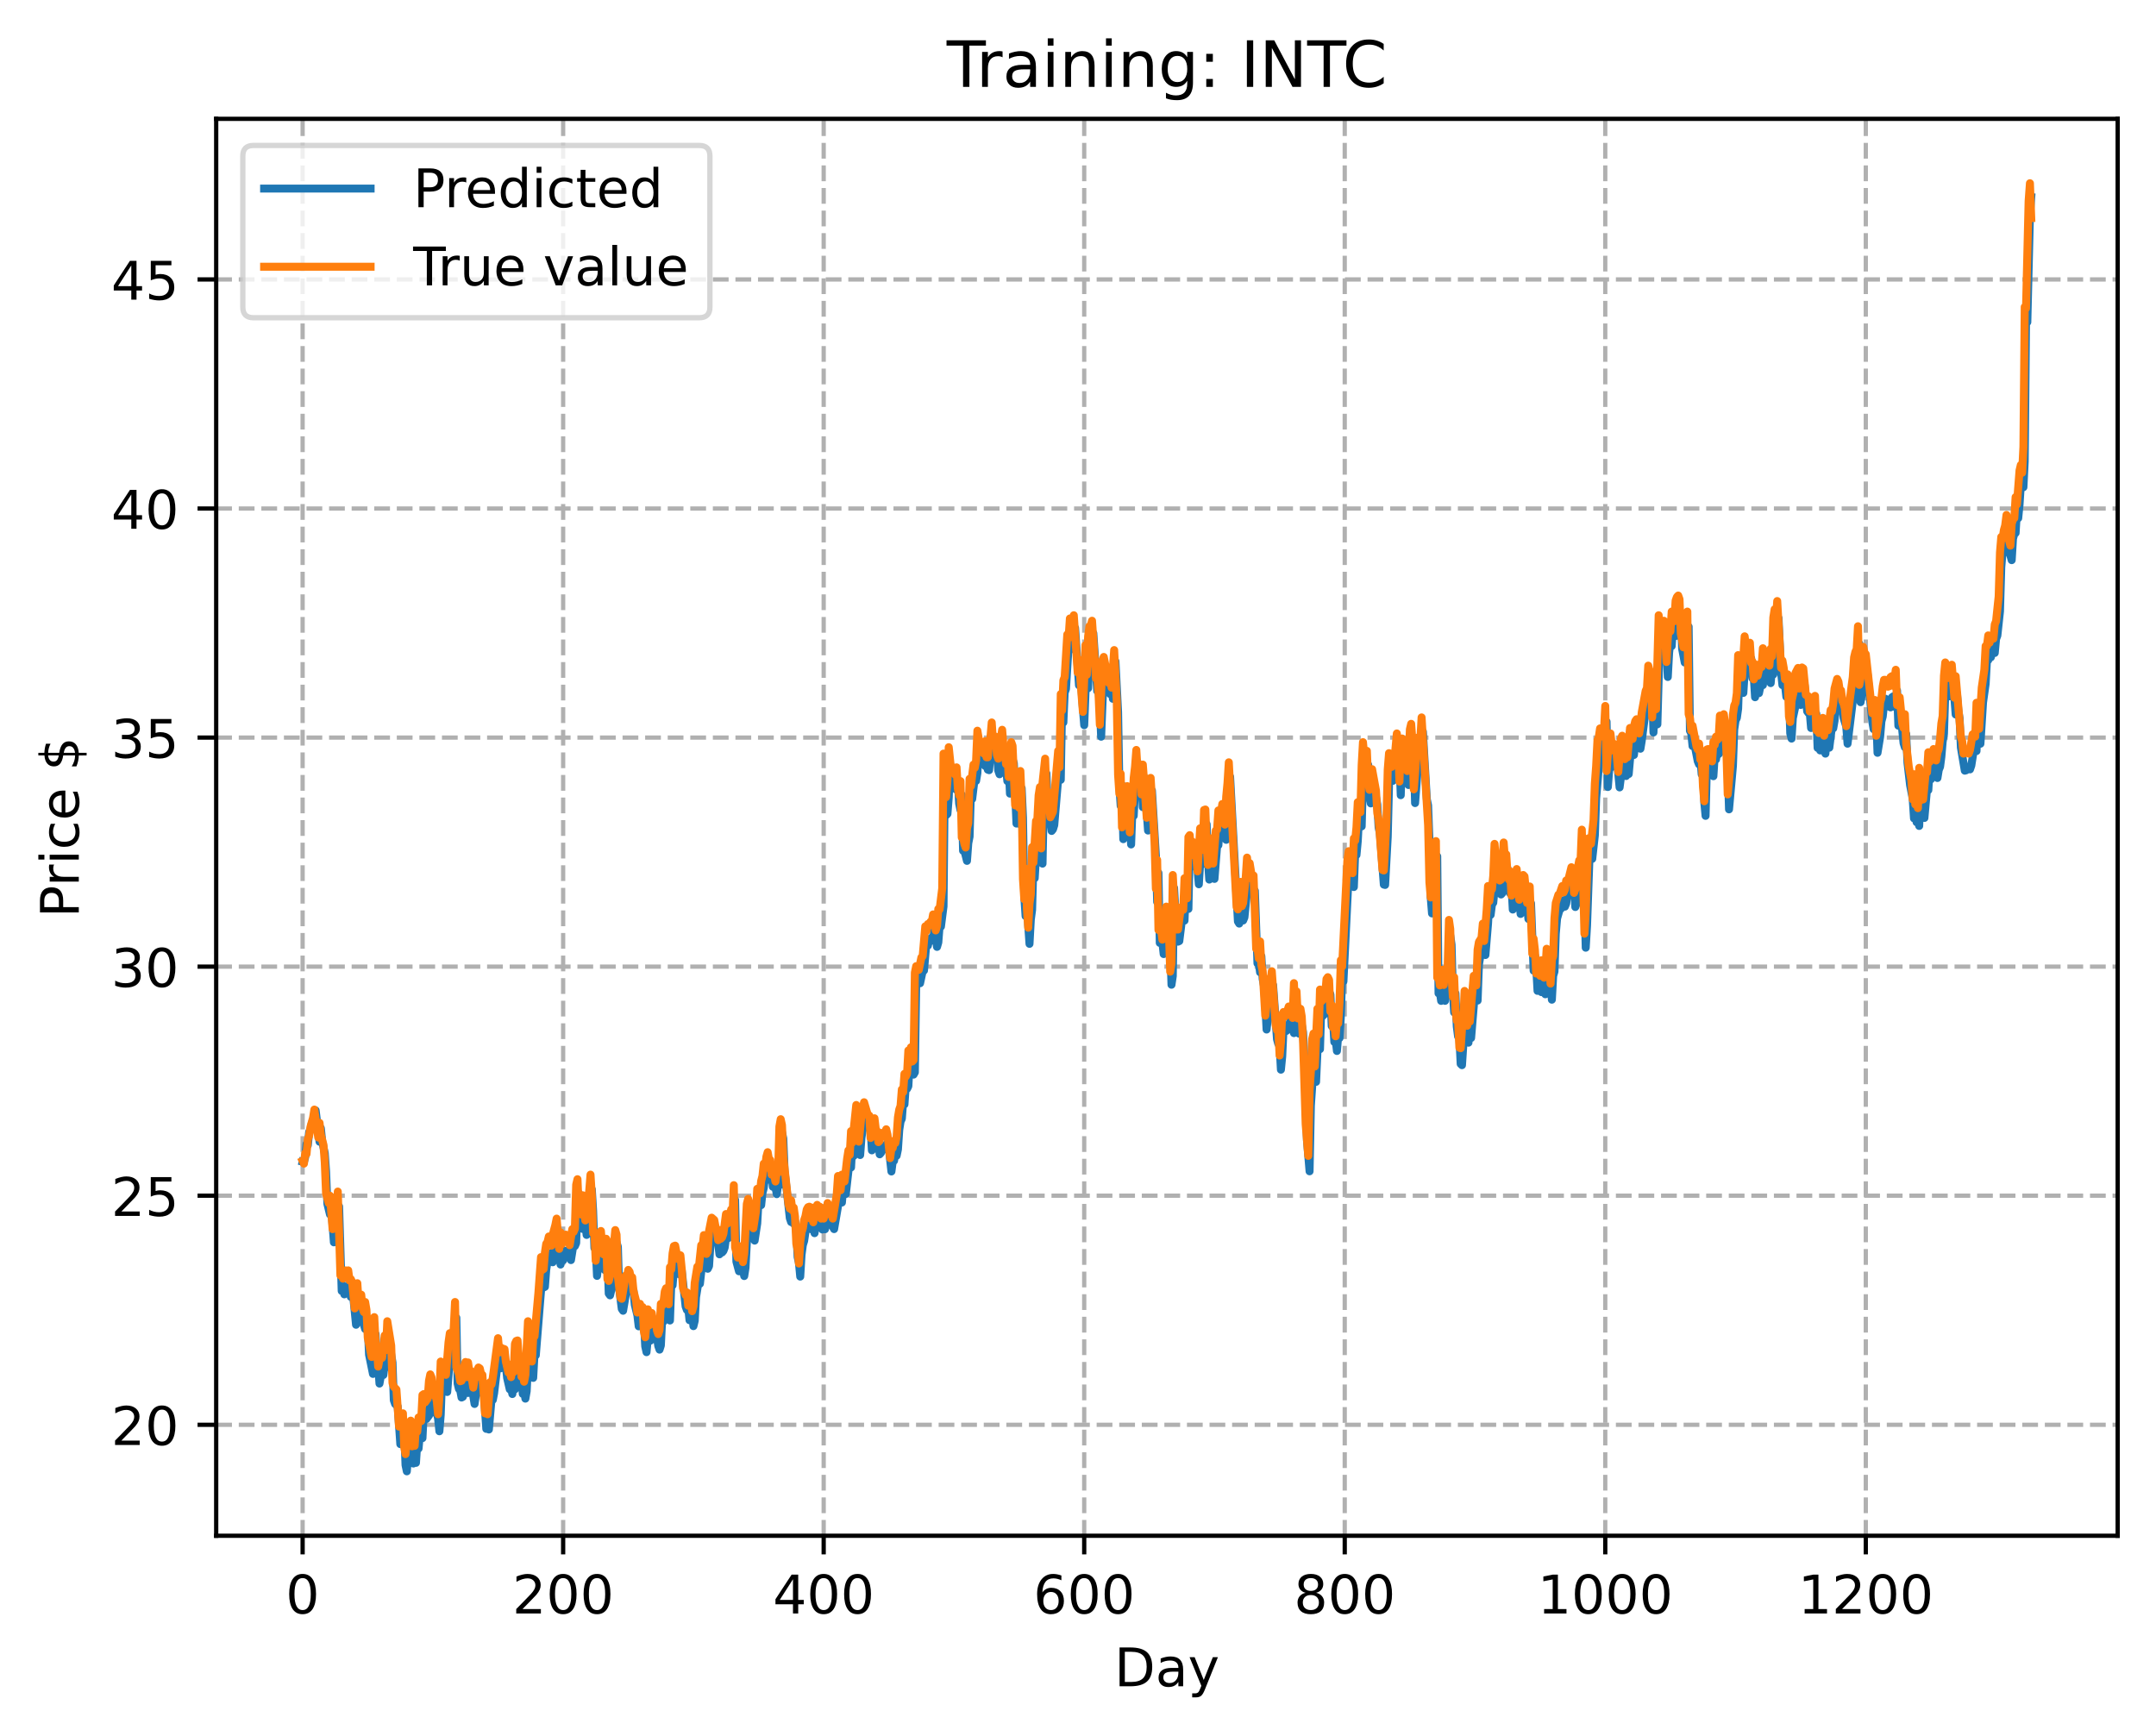 <?xml version="1.0" encoding="utf-8" standalone="no"?>
<!DOCTYPE svg PUBLIC "-//W3C//DTD SVG 1.1//EN"
  "http://www.w3.org/Graphics/SVG/1.1/DTD/svg11.dtd">
<!-- Created with matplotlib (https://matplotlib.org/) -->
<svg height="325.986pt" version="1.1" viewBox="0 0 404.923 325.986" width="404.923pt" xmlns="http://www.w3.org/2000/svg" xmlns:xlink="http://www.w3.org/1999/xlink">
 <defs>
  <style type="text/css">
*{stroke-linecap:butt;stroke-linejoin:round;}
  </style>
 </defs>
 <g id="figure_1">
  <g id="patch_1">
   <path d="M 0 325.986 
L 404.923 325.986 
L 404.923 0 
L 0 0 
z
" style="fill:#ffffff;"/>
  </g>
  <g id="axes_1">
   <g id="patch_2">
    <path d="M 40.603 288.43 
L 397.723 288.43 
L 397.723 22.318 
L 40.603 22.318 
z
" style="fill:#ffffff;"/>
   </g>
   <g id="matplotlib.axis_1">
    <g id="xtick_1">
     <g id="line2d_1">
      <path clip-path="url(#pdd88ded7b3)" d="M 56.836 288.43 
L 56.836 22.318 
" style="fill:none;stroke:#b0b0b0;stroke-dasharray:2.96,1.28;stroke-dashoffset:0;stroke-width:0.8;"/>
     </g>
     <g id="line2d_2">
      <defs>
       <path d="M 0 0 
L 0 3.5 
" id="m667acde4cb" style="stroke:#000000;stroke-width:0.8;"/>
      </defs>
      <g>
       <use style="stroke:#000000;stroke-width:0.8;" x="56.836" xlink:href="#m667acde4cb" y="288.43"/>
      </g>
     </g>
     <g id="text_1">
      <!-- 0 -->
      <defs>
       <path d="M 31.781 66.406 
Q 24.172 66.406 20.328 58.906 
Q 16.5 51.422 16.5 36.375 
Q 16.5 21.391 20.328 13.891 
Q 24.172 6.391 31.781 6.391 
Q 39.453 6.391 43.281 13.891 
Q 47.125 21.391 47.125 36.375 
Q 47.125 51.422 43.281 58.906 
Q 39.453 66.406 31.781 66.406 
z
M 31.781 74.219 
Q 44.047 74.219 50.516 64.516 
Q 56.984 54.828 56.984 36.375 
Q 56.984 17.969 50.516 8.266 
Q 44.047 -1.422 31.781 -1.422 
Q 19.531 -1.422 13.062 8.266 
Q 6.594 17.969 6.594 36.375 
Q 6.594 54.828 13.062 64.516 
Q 19.531 74.219 31.781 74.219 
z
" id="DejaVuSans-48"/>
      </defs>
      <g transform="translate(53.655 303.029)scale(0.1 -0.1)">
       <use xlink:href="#DejaVuSans-48"/>
      </g>
     </g>
    </g>
    <g id="xtick_2">
     <g id="line2d_3">
      <path clip-path="url(#pdd88ded7b3)" d="M 105.766 288.43 
L 105.766 22.318 
" style="fill:none;stroke:#b0b0b0;stroke-dasharray:2.96,1.28;stroke-dashoffset:0;stroke-width:0.8;"/>
     </g>
     <g id="line2d_4">
      <g>
       <use style="stroke:#000000;stroke-width:0.8;" x="105.766" xlink:href="#m667acde4cb" y="288.43"/>
      </g>
     </g>
     <g id="text_2">
      <!-- 200 -->
      <defs>
       <path d="M 19.188 8.297 
L 53.609 8.297 
L 53.609 0 
L 7.328 0 
L 7.328 8.297 
Q 12.938 14.109 22.625 23.891 
Q 32.328 33.688 34.812 36.531 
Q 39.547 41.844 41.422 45.531 
Q 43.312 49.219 43.312 52.781 
Q 43.312 58.594 39.234 62.25 
Q 35.156 65.922 28.609 65.922 
Q 23.969 65.922 18.812 64.312 
Q 13.672 62.703 7.812 59.422 
L 7.812 69.391 
Q 13.766 71.781 18.938 73 
Q 24.125 74.219 28.422 74.219 
Q 39.75 74.219 46.484 68.547 
Q 53.219 62.891 53.219 53.422 
Q 53.219 48.922 51.531 44.891 
Q 49.859 40.875 45.406 35.406 
Q 44.188 33.984 37.641 27.219 
Q 31.109 20.453 19.188 8.297 
z
" id="DejaVuSans-50"/>
      </defs>
      <g transform="translate(96.223 303.029)scale(0.1 -0.1)">
       <use xlink:href="#DejaVuSans-50"/>
       <use x="63.623" xlink:href="#DejaVuSans-48"/>
       <use x="127.246" xlink:href="#DejaVuSans-48"/>
      </g>
     </g>
    </g>
    <g id="xtick_3">
     <g id="line2d_5">
      <path clip-path="url(#pdd88ded7b3)" d="M 154.697 288.43 
L 154.697 22.318 
" style="fill:none;stroke:#b0b0b0;stroke-dasharray:2.96,1.28;stroke-dashoffset:0;stroke-width:0.8;"/>
     </g>
     <g id="line2d_6">
      <g>
       <use style="stroke:#000000;stroke-width:0.8;" x="154.697" xlink:href="#m667acde4cb" y="288.43"/>
      </g>
     </g>
     <g id="text_3">
      <!-- 400 -->
      <defs>
       <path d="M 37.797 64.312 
L 12.891 25.391 
L 37.797 25.391 
z
M 35.203 72.906 
L 47.609 72.906 
L 47.609 25.391 
L 58.016 25.391 
L 58.016 17.188 
L 47.609 17.188 
L 47.609 0 
L 37.797 0 
L 37.797 17.188 
L 4.891 17.188 
L 4.891 26.703 
z
" id="DejaVuSans-52"/>
      </defs>
      <g transform="translate(145.153 303.029)scale(0.1 -0.1)">
       <use xlink:href="#DejaVuSans-52"/>
       <use x="63.623" xlink:href="#DejaVuSans-48"/>
       <use x="127.246" xlink:href="#DejaVuSans-48"/>
      </g>
     </g>
    </g>
    <g id="xtick_4">
     <g id="line2d_7">
      <path clip-path="url(#pdd88ded7b3)" d="M 203.628 288.43 
L 203.628 22.318 
" style="fill:none;stroke:#b0b0b0;stroke-dasharray:2.96,1.28;stroke-dashoffset:0;stroke-width:0.8;"/>
     </g>
     <g id="line2d_8">
      <g>
       <use style="stroke:#000000;stroke-width:0.8;" x="203.628" xlink:href="#m667acde4cb" y="288.43"/>
      </g>
     </g>
     <g id="text_4">
      <!-- 600 -->
      <defs>
       <path d="M 33.016 40.375 
Q 26.375 40.375 22.484 35.828 
Q 18.609 31.297 18.609 23.391 
Q 18.609 15.531 22.484 10.953 
Q 26.375 6.391 33.016 6.391 
Q 39.656 6.391 43.531 10.953 
Q 47.406 15.531 47.406 23.391 
Q 47.406 31.297 43.531 35.828 
Q 39.656 40.375 33.016 40.375 
z
M 52.594 71.297 
L 52.594 62.312 
Q 48.875 64.062 45.094 64.984 
Q 41.312 65.922 37.594 65.922 
Q 27.828 65.922 22.672 59.328 
Q 17.531 52.734 16.797 39.406 
Q 19.672 43.656 24.016 45.922 
Q 28.375 48.188 33.594 48.188 
Q 44.578 48.188 50.953 41.516 
Q 57.328 34.859 57.328 23.391 
Q 57.328 12.156 50.688 5.359 
Q 44.047 -1.422 33.016 -1.422 
Q 20.359 -1.422 13.672 8.266 
Q 6.984 17.969 6.984 36.375 
Q 6.984 53.656 15.188 63.938 
Q 23.391 74.219 37.203 74.219 
Q 40.922 74.219 44.703 73.484 
Q 48.484 72.75 52.594 71.297 
z
" id="DejaVuSans-54"/>
      </defs>
      <g transform="translate(194.084 303.029)scale(0.1 -0.1)">
       <use xlink:href="#DejaVuSans-54"/>
       <use x="63.623" xlink:href="#DejaVuSans-48"/>
       <use x="127.246" xlink:href="#DejaVuSans-48"/>
      </g>
     </g>
    </g>
    <g id="xtick_5">
     <g id="line2d_9">
      <path clip-path="url(#pdd88ded7b3)" d="M 252.558 288.43 
L 252.558 22.318 
" style="fill:none;stroke:#b0b0b0;stroke-dasharray:2.96,1.28;stroke-dashoffset:0;stroke-width:0.8;"/>
     </g>
     <g id="line2d_10">
      <g>
       <use style="stroke:#000000;stroke-width:0.8;" x="252.558" xlink:href="#m667acde4cb" y="288.43"/>
      </g>
     </g>
     <g id="text_5">
      <!-- 800 -->
      <defs>
       <path d="M 31.781 34.625 
Q 24.75 34.625 20.719 30.859 
Q 16.703 27.094 16.703 20.516 
Q 16.703 13.922 20.719 10.156 
Q 24.75 6.391 31.781 6.391 
Q 38.812 6.391 42.859 10.172 
Q 46.922 13.969 46.922 20.516 
Q 46.922 27.094 42.891 30.859 
Q 38.875 34.625 31.781 34.625 
z
M 21.922 38.812 
Q 15.578 40.375 12.031 44.719 
Q 8.5 49.078 8.5 55.328 
Q 8.5 64.062 14.719 69.141 
Q 20.953 74.219 31.781 74.219 
Q 42.672 74.219 48.875 69.141 
Q 55.078 64.062 55.078 55.328 
Q 55.078 49.078 51.531 44.719 
Q 48 40.375 41.703 38.812 
Q 48.828 37.156 52.797 32.312 
Q 56.781 27.484 56.781 20.516 
Q 56.781 9.906 50.312 4.234 
Q 43.844 -1.422 31.781 -1.422 
Q 19.734 -1.422 13.25 4.234 
Q 6.781 9.906 6.781 20.516 
Q 6.781 27.484 10.781 32.312 
Q 14.797 37.156 21.922 38.812 
z
M 18.312 54.391 
Q 18.312 48.734 21.844 45.562 
Q 25.391 42.391 31.781 42.391 
Q 38.141 42.391 41.719 45.562 
Q 45.312 48.734 45.312 54.391 
Q 45.312 60.062 41.719 63.234 
Q 38.141 66.406 31.781 66.406 
Q 25.391 66.406 21.844 63.234 
Q 18.312 60.062 18.312 54.391 
z
" id="DejaVuSans-56"/>
      </defs>
      <g transform="translate(243.015 303.029)scale(0.1 -0.1)">
       <use xlink:href="#DejaVuSans-56"/>
       <use x="63.623" xlink:href="#DejaVuSans-48"/>
       <use x="127.246" xlink:href="#DejaVuSans-48"/>
      </g>
     </g>
    </g>
    <g id="xtick_6">
     <g id="line2d_11">
      <path clip-path="url(#pdd88ded7b3)" d="M 301.489 288.43 
L 301.489 22.318 
" style="fill:none;stroke:#b0b0b0;stroke-dasharray:2.96,1.28;stroke-dashoffset:0;stroke-width:0.8;"/>
     </g>
     <g id="line2d_12">
      <g>
       <use style="stroke:#000000;stroke-width:0.8;" x="301.489" xlink:href="#m667acde4cb" y="288.43"/>
      </g>
     </g>
     <g id="text_6">
      <!-- 1000 -->
      <defs>
       <path d="M 12.406 8.297 
L 28.516 8.297 
L 28.516 63.922 
L 10.984 60.406 
L 10.984 69.391 
L 28.422 72.906 
L 38.281 72.906 
L 38.281 8.297 
L 54.391 8.297 
L 54.391 0 
L 12.406 0 
z
" id="DejaVuSans-49"/>
      </defs>
      <g transform="translate(288.764 303.029)scale(0.1 -0.1)">
       <use xlink:href="#DejaVuSans-49"/>
       <use x="63.623" xlink:href="#DejaVuSans-48"/>
       <use x="127.246" xlink:href="#DejaVuSans-48"/>
       <use x="190.869" xlink:href="#DejaVuSans-48"/>
      </g>
     </g>
    </g>
    <g id="xtick_7">
     <g id="line2d_13">
      <path clip-path="url(#pdd88ded7b3)" d="M 350.419 288.43 
L 350.419 22.318 
" style="fill:none;stroke:#b0b0b0;stroke-dasharray:2.96,1.28;stroke-dashoffset:0;stroke-width:0.8;"/>
     </g>
     <g id="line2d_14">
      <g>
       <use style="stroke:#000000;stroke-width:0.8;" x="350.419" xlink:href="#m667acde4cb" y="288.43"/>
      </g>
     </g>
     <g id="text_7">
      <!-- 1200 -->
      <g transform="translate(337.694 303.029)scale(0.1 -0.1)">
       <use xlink:href="#DejaVuSans-49"/>
       <use x="63.623" xlink:href="#DejaVuSans-50"/>
       <use x="127.246" xlink:href="#DejaVuSans-48"/>
       <use x="190.869" xlink:href="#DejaVuSans-48"/>
      </g>
     </g>
    </g>
    <g id="text_8">
     <!-- Day -->
     <defs>
      <path d="M 19.672 64.797 
L 19.672 8.109 
L 31.594 8.109 
Q 46.688 8.109 53.688 14.938 
Q 60.688 21.781 60.688 36.531 
Q 60.688 51.172 53.688 57.984 
Q 46.688 64.797 31.594 64.797 
z
M 9.812 72.906 
L 30.078 72.906 
Q 51.266 72.906 61.172 64.094 
Q 71.094 55.281 71.094 36.531 
Q 71.094 17.672 61.125 8.828 
Q 51.172 0 30.078 0 
L 9.812 0 
z
" id="DejaVuSans-68"/>
      <path d="M 34.281 27.484 
Q 23.391 27.484 19.188 25 
Q 14.984 22.516 14.984 16.5 
Q 14.984 11.719 18.141 8.906 
Q 21.297 6.109 26.703 6.109 
Q 34.188 6.109 38.703 11.406 
Q 43.219 16.703 43.219 25.484 
L 43.219 27.484 
z
M 52.203 31.203 
L 52.203 0 
L 43.219 0 
L 43.219 8.297 
Q 40.141 3.328 35.547 0.953 
Q 30.953 -1.422 24.312 -1.422 
Q 15.922 -1.422 10.953 3.297 
Q 6 8.016 6 15.922 
Q 6 25.141 12.172 29.828 
Q 18.359 34.516 30.609 34.516 
L 43.219 34.516 
L 43.219 35.406 
Q 43.219 41.609 39.141 45 
Q 35.062 48.391 27.688 48.391 
Q 23 48.391 18.547 47.266 
Q 14.109 46.141 10.016 43.891 
L 10.016 52.203 
Q 14.938 54.109 19.578 55.047 
Q 24.219 56 28.609 56 
Q 40.484 56 46.344 49.844 
Q 52.203 43.703 52.203 31.203 
z
" id="DejaVuSans-97"/>
      <path d="M 32.172 -5.078 
Q 28.375 -14.844 24.75 -17.812 
Q 21.141 -20.797 15.094 -20.797 
L 7.906 -20.797 
L 7.906 -13.281 
L 13.188 -13.281 
Q 16.891 -13.281 18.938 -11.516 
Q 21 -9.766 23.484 -3.219 
L 25.094 0.875 
L 2.984 54.688 
L 12.5 54.688 
L 29.594 11.922 
L 46.688 54.688 
L 56.203 54.688 
z
" id="DejaVuSans-121"/>
     </defs>
     <g transform="translate(209.29 316.707)scale(0.1 -0.1)">
      <use xlink:href="#DejaVuSans-68"/>
      <use x="77.002" xlink:href="#DejaVuSans-97"/>
      <use x="138.281" xlink:href="#DejaVuSans-121"/>
     </g>
    </g>
   </g>
   <g id="matplotlib.axis_2">
    <g id="ytick_1">
     <g id="line2d_15">
      <path clip-path="url(#pdd88ded7b3)" d="M 40.603 267.59 
L 397.723 267.59 
" style="fill:none;stroke:#b0b0b0;stroke-dasharray:2.96,1.28;stroke-dashoffset:0;stroke-width:0.8;"/>
     </g>
     <g id="line2d_16">
      <defs>
       <path d="M 0 0 
L -3.5 0 
" id="m76e362312f" style="stroke:#000000;stroke-width:0.8;"/>
      </defs>
      <g>
       <use style="stroke:#000000;stroke-width:0.8;" x="40.603" xlink:href="#m76e362312f" y="267.59"/>
      </g>
     </g>
     <g id="text_9">
      <!-- 20 -->
      <g transform="translate(20.878 271.39)scale(0.1 -0.1)">
       <use xlink:href="#DejaVuSans-50"/>
       <use x="63.623" xlink:href="#DejaVuSans-48"/>
      </g>
     </g>
    </g>
    <g id="ytick_2">
     <g id="line2d_17">
      <path clip-path="url(#pdd88ded7b3)" d="M 40.603 224.569 
L 397.723 224.569 
" style="fill:none;stroke:#b0b0b0;stroke-dasharray:2.96,1.28;stroke-dashoffset:0;stroke-width:0.8;"/>
     </g>
     <g id="line2d_18">
      <g>
       <use style="stroke:#000000;stroke-width:0.8;" x="40.603" xlink:href="#m76e362312f" y="224.569"/>
      </g>
     </g>
     <g id="text_10">
      <!-- 25 -->
      <defs>
       <path d="M 10.797 72.906 
L 49.516 72.906 
L 49.516 64.594 
L 19.828 64.594 
L 19.828 46.734 
Q 21.969 47.469 24.109 47.828 
Q 26.266 48.188 28.422 48.188 
Q 40.625 48.188 47.75 41.5 
Q 54.891 34.812 54.891 23.391 
Q 54.891 11.625 47.562 5.094 
Q 40.234 -1.422 26.906 -1.422 
Q 22.312 -1.422 17.547 -0.641 
Q 12.797 0.141 7.719 1.703 
L 7.719 11.625 
Q 12.109 9.234 16.797 8.062 
Q 21.484 6.891 26.703 6.891 
Q 35.156 6.891 40.078 11.328 
Q 45.016 15.766 45.016 23.391 
Q 45.016 31 40.078 35.438 
Q 35.156 39.891 26.703 39.891 
Q 22.75 39.891 18.812 39.016 
Q 14.891 38.141 10.797 36.281 
z
" id="DejaVuSans-53"/>
      </defs>
      <g transform="translate(20.878 228.368)scale(0.1 -0.1)">
       <use xlink:href="#DejaVuSans-50"/>
       <use x="63.623" xlink:href="#DejaVuSans-53"/>
      </g>
     </g>
    </g>
    <g id="ytick_3">
     <g id="line2d_19">
      <path clip-path="url(#pdd88ded7b3)" d="M 40.603 181.547 
L 397.723 181.547 
" style="fill:none;stroke:#b0b0b0;stroke-dasharray:2.96,1.28;stroke-dashoffset:0;stroke-width:0.8;"/>
     </g>
     <g id="line2d_20">
      <g>
       <use style="stroke:#000000;stroke-width:0.8;" x="40.603" xlink:href="#m76e362312f" y="181.547"/>
      </g>
     </g>
     <g id="text_11">
      <!-- 30 -->
      <defs>
       <path d="M 40.578 39.312 
Q 47.656 37.797 51.625 33 
Q 55.609 28.219 55.609 21.188 
Q 55.609 10.406 48.188 4.484 
Q 40.766 -1.422 27.094 -1.422 
Q 22.516 -1.422 17.656 -0.516 
Q 12.797 0.391 7.625 2.203 
L 7.625 11.719 
Q 11.719 9.328 16.594 8.109 
Q 21.484 6.891 26.812 6.891 
Q 36.078 6.891 40.938 10.547 
Q 45.797 14.203 45.797 21.188 
Q 45.797 27.641 41.281 31.266 
Q 36.766 34.906 28.719 34.906 
L 20.219 34.906 
L 20.219 43.016 
L 29.109 43.016 
Q 36.375 43.016 40.234 45.922 
Q 44.094 48.828 44.094 54.297 
Q 44.094 59.906 40.109 62.906 
Q 36.141 65.922 28.719 65.922 
Q 24.656 65.922 20.016 65.031 
Q 15.375 64.156 9.812 62.312 
L 9.812 71.094 
Q 15.438 72.656 20.344 73.438 
Q 25.25 74.219 29.594 74.219 
Q 40.828 74.219 47.359 69.109 
Q 53.906 64.016 53.906 55.328 
Q 53.906 49.266 50.438 45.094 
Q 46.969 40.922 40.578 39.312 
z
" id="DejaVuSans-51"/>
      </defs>
      <g transform="translate(20.878 185.347)scale(0.1 -0.1)">
       <use xlink:href="#DejaVuSans-51"/>
       <use x="63.623" xlink:href="#DejaVuSans-48"/>
      </g>
     </g>
    </g>
    <g id="ytick_4">
     <g id="line2d_21">
      <path clip-path="url(#pdd88ded7b3)" d="M 40.603 138.526 
L 397.723 138.526 
" style="fill:none;stroke:#b0b0b0;stroke-dasharray:2.96,1.28;stroke-dashoffset:0;stroke-width:0.8;"/>
     </g>
     <g id="line2d_22">
      <g>
       <use style="stroke:#000000;stroke-width:0.8;" x="40.603" xlink:href="#m76e362312f" y="138.526"/>
      </g>
     </g>
     <g id="text_12">
      <!-- 35 -->
      <g transform="translate(20.878 142.325)scale(0.1 -0.1)">
       <use xlink:href="#DejaVuSans-51"/>
       <use x="63.623" xlink:href="#DejaVuSans-53"/>
      </g>
     </g>
    </g>
    <g id="ytick_5">
     <g id="line2d_23">
      <path clip-path="url(#pdd88ded7b3)" d="M 40.603 95.505 
L 397.723 95.505 
" style="fill:none;stroke:#b0b0b0;stroke-dasharray:2.96,1.28;stroke-dashoffset:0;stroke-width:0.8;"/>
     </g>
     <g id="line2d_24">
      <g>
       <use style="stroke:#000000;stroke-width:0.8;" x="40.603" xlink:href="#m76e362312f" y="95.505"/>
      </g>
     </g>
     <g id="text_13">
      <!-- 40 -->
      <g transform="translate(20.878 99.304)scale(0.1 -0.1)">
       <use xlink:href="#DejaVuSans-52"/>
       <use x="63.623" xlink:href="#DejaVuSans-48"/>
      </g>
     </g>
    </g>
    <g id="ytick_6">
     <g id="line2d_25">
      <path clip-path="url(#pdd88ded7b3)" d="M 40.603 52.483 
L 397.723 52.483 
" style="fill:none;stroke:#b0b0b0;stroke-dasharray:2.96,1.28;stroke-dashoffset:0;stroke-width:0.8;"/>
     </g>
     <g id="line2d_26">
      <g>
       <use style="stroke:#000000;stroke-width:0.8;" x="40.603" xlink:href="#m76e362312f" y="52.483"/>
      </g>
     </g>
     <g id="text_14">
      <!-- 45 -->
      <g transform="translate(20.878 56.282)scale(0.1 -0.1)">
       <use xlink:href="#DejaVuSans-52"/>
       <use x="63.623" xlink:href="#DejaVuSans-53"/>
      </g>
     </g>
    </g>
    <g id="text_15">
     <!-- Price $ -->
     <defs>
      <path d="M 19.672 64.797 
L 19.672 37.406 
L 32.078 37.406 
Q 38.969 37.406 42.719 40.969 
Q 46.484 44.531 46.484 51.125 
Q 46.484 57.672 42.719 61.234 
Q 38.969 64.797 32.078 64.797 
z
M 9.812 72.906 
L 32.078 72.906 
Q 44.344 72.906 50.609 67.359 
Q 56.891 61.812 56.891 51.125 
Q 56.891 40.328 50.609 34.812 
Q 44.344 29.297 32.078 29.297 
L 19.672 29.297 
L 19.672 0 
L 9.812 0 
z
" id="DejaVuSans-80"/>
      <path d="M 41.109 46.297 
Q 39.594 47.172 37.812 47.578 
Q 36.031 48 33.891 48 
Q 26.266 48 22.188 43.047 
Q 18.109 38.094 18.109 28.812 
L 18.109 0 
L 9.078 0 
L 9.078 54.688 
L 18.109 54.688 
L 18.109 46.188 
Q 20.953 51.172 25.484 53.578 
Q 30.031 56 36.531 56 
Q 37.453 56 38.578 55.875 
Q 39.703 55.766 41.062 55.516 
z
" id="DejaVuSans-114"/>
      <path d="M 9.422 54.688 
L 18.406 54.688 
L 18.406 0 
L 9.422 0 
z
M 9.422 75.984 
L 18.406 75.984 
L 18.406 64.594 
L 9.422 64.594 
z
" id="DejaVuSans-105"/>
      <path d="M 48.781 52.594 
L 48.781 44.188 
Q 44.969 46.297 41.141 47.344 
Q 37.312 48.391 33.406 48.391 
Q 24.656 48.391 19.812 42.844 
Q 14.984 37.312 14.984 27.297 
Q 14.984 17.281 19.812 11.734 
Q 24.656 6.203 33.406 6.203 
Q 37.312 6.203 41.141 7.25 
Q 44.969 8.297 48.781 10.406 
L 48.781 2.094 
Q 45.016 0.344 40.984 -0.531 
Q 36.969 -1.422 32.422 -1.422 
Q 20.062 -1.422 12.781 6.344 
Q 5.516 14.109 5.516 27.297 
Q 5.516 40.672 12.859 48.328 
Q 20.219 56 33.016 56 
Q 37.156 56 41.109 55.141 
Q 45.062 54.297 48.781 52.594 
z
" id="DejaVuSans-99"/>
      <path d="M 56.203 29.594 
L 56.203 25.203 
L 14.891 25.203 
Q 15.484 15.922 20.484 11.062 
Q 25.484 6.203 34.422 6.203 
Q 39.594 6.203 44.453 7.469 
Q 49.312 8.734 54.109 11.281 
L 54.109 2.781 
Q 49.266 0.734 44.188 -0.344 
Q 39.109 -1.422 33.891 -1.422 
Q 20.797 -1.422 13.156 6.188 
Q 5.516 13.812 5.516 26.812 
Q 5.516 40.234 12.766 48.109 
Q 20.016 56 32.328 56 
Q 43.359 56 49.781 48.891 
Q 56.203 41.797 56.203 29.594 
z
M 47.219 32.234 
Q 47.125 39.594 43.094 43.984 
Q 39.062 48.391 32.422 48.391 
Q 24.906 48.391 20.391 44.141 
Q 15.875 39.891 15.188 32.172 
z
" id="DejaVuSans-101"/>
      <path id="DejaVuSans-32"/>
      <path d="M 33.797 -14.703 
L 28.906 -14.703 
L 28.859 0 
Q 23.734 0.094 18.609 1.188 
Q 13.484 2.297 8.297 4.5 
L 8.297 13.281 
Q 13.281 10.156 18.375 8.562 
Q 23.484 6.984 28.906 6.938 
L 28.906 29.203 
Q 18.109 30.953 13.203 35.156 
Q 8.297 39.359 8.297 46.688 
Q 8.297 54.641 13.625 59.219 
Q 18.953 63.812 28.906 64.5 
L 28.906 75.984 
L 33.797 75.984 
L 33.797 64.656 
Q 38.328 64.453 42.578 63.688 
Q 46.828 62.938 50.875 61.625 
L 50.875 53.078 
Q 46.828 55.125 42.547 56.25 
Q 38.281 57.375 33.797 57.562 
L 33.797 36.719 
Q 44.875 35.016 50.094 30.609 
Q 55.328 26.219 55.328 18.609 
Q 55.328 10.359 49.781 5.594 
Q 44.234 0.828 33.797 0.094 
z
M 28.906 37.594 
L 28.906 57.625 
Q 23.25 56.984 20.266 54.391 
Q 17.281 51.812 17.281 47.516 
Q 17.281 43.312 20.031 40.969 
Q 22.797 38.625 28.906 37.594 
z
M 33.797 28.219 
L 33.797 7.078 
Q 39.984 7.906 43.141 10.594 
Q 46.297 13.281 46.297 17.672 
Q 46.297 21.969 43.281 24.5 
Q 40.281 27.047 33.797 28.219 
z
" id="DejaVuSans-36"/>
     </defs>
     <g transform="translate(14.798 172.342)rotate(-90)scale(0.1 -0.1)">
      <use xlink:href="#DejaVuSans-80"/>
      <use x="58.553" xlink:href="#DejaVuSans-114"/>
      <use x="99.666" xlink:href="#DejaVuSans-105"/>
      <use x="127.449" xlink:href="#DejaVuSans-99"/>
      <use x="182.43" xlink:href="#DejaVuSans-101"/>
      <use x="243.953" xlink:href="#DejaVuSans-32"/>
      <use x="275.74" xlink:href="#DejaVuSans-36"/>
     </g>
    </g>
   </g>
   <g id="line2d_27">
    <path clip-path="url(#pdd88ded7b3)" d="M 56.836 218.17 
L 57.081 218.222 
L 57.325 217.293 
L 57.57 214.87 
L 57.814 215.097 
L 58.059 212.591 
L 58.304 212.243 
L 58.548 210.971 
L 59.038 209.862 
L 59.282 208.548 
L 60.016 214.438 
L 60.261 211.901 
L 60.506 214.358 
L 60.995 216.565 
L 61.24 220 
L 61.484 226.094 
L 61.974 228.092 
L 62.218 226.798 
L 62.708 233.325 
L 62.952 228.604 
L 63.197 232.256 
L 63.441 232.539 
L 63.686 226.587 
L 64.175 242.457 
L 64.42 241.772 
L 64.665 243.097 
L 64.909 241.664 
L 65.154 241.6 
L 65.399 242.179 
L 65.643 241.593 
L 65.888 243.576 
L 66.133 243.239 
L 66.377 243.837 
L 66.867 248.807 
L 67.111 247.992 
L 67.356 244.131 
L 67.601 247.797 
L 68.09 246.309 
L 68.335 248.817 
L 68.579 249.604 
L 68.824 247.675 
L 69.069 249.093 
L 69.313 254.423 
L 70.047 258.037 
L 70.292 255.892 
L 70.536 250.563 
L 70.781 255.341 
L 71.026 256.371 
L 71.27 259.853 
L 71.76 257.116 
L 72.004 258.243 
L 72.494 253.984 
L 72.738 256.734 
L 72.983 251.311 
L 73.717 255.921 
L 73.962 262.983 
L 74.206 263.678 
L 74.696 264.155 
L 75.185 271.226 
L 75.429 270.608 
L 75.674 269.24 
L 75.919 268.732 
L 76.163 275.162 
L 76.408 276.334 
L 76.653 273.29 
L 76.897 271.881 
L 77.142 271.518 
L 77.387 270.081 
L 77.631 274.867 
L 77.876 274.501 
L 78.121 274.745 
L 78.365 271.037 
L 78.61 272.062 
L 78.855 269.348 
L 79.099 269.48 
L 79.344 270.103 
L 79.589 265.191 
L 79.833 265.018 
L 80.078 266.51 
L 80.567 265.851 
L 80.812 262.542 
L 81.056 261.258 
L 81.301 261.905 
L 81.546 264.322 
L 81.79 265.407 
L 82.035 265.272 
L 82.28 266.456 
L 82.524 268.811 
L 82.769 265.718 
L 83.014 259.079 
L 83.258 259.509 
L 83.503 260.88 
L 83.748 260.179 
L 83.992 261.431 
L 84.482 255.228 
L 84.726 253.387 
L 84.971 253.406 
L 85.216 254.589 
L 85.46 252.435 
L 85.705 247.496 
L 85.95 259.847 
L 86.194 260.869 
L 86.439 261.148 
L 86.684 262.474 
L 86.928 262.345 
L 87.173 261.575 
L 87.417 259.637 
L 87.662 258.871 
L 87.907 261.616 
L 88.151 258.954 
L 88.396 260.645 
L 88.641 260.716 
L 89.13 263.681 
L 89.375 261.964 
L 89.619 261.731 
L 89.864 260.476 
L 90.109 259.879 
L 90.353 260.056 
L 90.598 261.021 
L 90.843 261.162 
L 91.332 268.359 
L 91.577 266.839 
L 91.821 268.477 
L 92.311 262.796 
L 92.555 262.923 
L 92.8 261.654 
L 93.534 255.495 
L 93.778 254.493 
L 94.023 256.981 
L 94.268 256.025 
L 94.512 256.496 
L 94.757 256.33 
L 95.002 256.539 
L 95.246 258.796 
L 95.736 260.927 
L 95.98 260.69 
L 96.225 261.817 
L 96.47 259.408 
L 96.714 260.933 
L 96.959 255.624 
L 97.204 255.104 
L 97.448 254.916 
L 97.693 258.491 
L 97.938 258.378 
L 98.182 261.794 
L 98.427 260.983 
L 98.672 262.681 
L 98.916 261.295 
L 99.405 251.29 
L 99.65 254.999 
L 99.895 256.254 
L 100.139 258.786 
L 100.384 254.307 
L 100.629 254.547 
L 101.852 239.391 
L 102.097 241.805 
L 102.341 241.685 
L 102.586 238.459 
L 102.831 236.948 
L 103.075 236.459 
L 103.32 235.38 
L 103.565 236.683 
L 103.809 237.067 
L 104.054 235.044 
L 104.788 231.978 
L 105.277 237.501 
L 105.522 234.544 
L 105.766 236.719 
L 106.011 235.724 
L 106.256 235.418 
L 106.5 234.9 
L 106.745 235.427 
L 106.99 235.545 
L 107.234 236.661 
L 107.724 233.599 
L 107.968 234.035 
L 108.213 233.457 
L 108.458 225.26 
L 108.702 224.12 
L 108.947 229.862 
L 109.436 230.813 
L 109.681 227.212 
L 110.17 231.934 
L 110.415 227.42 
L 110.66 227.998 
L 110.904 226.458 
L 111.149 223.376 
L 111.393 227.393 
L 111.638 234.383 
L 111.883 234.273 
L 112.127 239.63 
L 112.372 237.325 
L 112.617 236.108 
L 112.861 235.787 
L 113.106 234.185 
L 113.351 237.132 
L 113.595 238.533 
L 113.84 238.095 
L 114.085 235.427 
L 114.329 242.946 
L 114.574 243.281 
L 114.819 242.257 
L 115.063 235.8 
L 115.308 236.491 
L 115.553 236.134 
L 115.797 233.356 
L 116.042 234.155 
L 116.287 241.98 
L 116.776 245.822 
L 117.02 246.179 
L 117.754 241.877 
L 117.999 241.983 
L 118.244 240.855 
L 118.488 241.32 
L 118.733 242.459 
L 118.978 242.348 
L 119.222 245.057 
L 119.712 247.044 
L 119.956 249.101 
L 120.201 248.643 
L 120.446 247.495 
L 120.69 248.641 
L 120.935 248.252 
L 121.18 252.855 
L 121.424 253.955 
L 121.914 248.701 
L 122.158 251.788 
L 122.403 250.951 
L 122.648 249.476 
L 122.892 250.945 
L 123.137 251.596 
L 123.381 250.974 
L 123.626 252.776 
L 123.871 253.478 
L 124.115 252.706 
L 124.36 247.779 
L 124.605 248.217 
L 124.849 247.605 
L 125.094 245.597 
L 125.339 245.004 
L 125.828 248.004 
L 126.073 241.003 
L 126.317 241.409 
L 126.562 238.42 
L 126.807 236.961 
L 127.051 236.913 
L 127.541 239.308 
L 127.785 238.616 
L 128.03 238.532 
L 128.764 245.362 
L 129.008 246.03 
L 129.253 245.577 
L 129.498 247.954 
L 129.742 246.189 
L 129.987 245.988 
L 130.232 249.067 
L 130.476 248.068 
L 130.721 243.629 
L 131.21 240.603 
L 131.455 241.105 
L 131.944 236.632 
L 132.189 236.904 
L 132.434 234.789 
L 132.678 235.527 
L 132.923 238.289 
L 133.168 237.79 
L 133.412 233.962 
L 133.902 231.353 
L 134.146 231.506 
L 134.391 231.853 
L 134.636 233.121 
L 134.88 233.632 
L 135.125 235.58 
L 135.369 233.605 
L 135.614 235.233 
L 135.859 234.954 
L 136.103 234.305 
L 136.593 230.703 
L 136.837 232.505 
L 137.082 231.28 
L 137.571 229.849 
L 137.816 231.064 
L 138.061 225.37 
L 138.305 236.954 
L 138.795 238.764 
L 139.039 236.708 
L 139.284 237.254 
L 139.773 239.658 
L 140.018 238.092 
L 140.507 228.726 
L 140.752 227.712 
L 140.996 228.58 
L 141.241 231.957 
L 141.486 231.502 
L 141.73 233.002 
L 142.22 229.76 
L 142.464 225.483 
L 142.709 225.543 
L 142.954 226.342 
L 143.198 224.063 
L 143.443 223.133 
L 143.688 220.705 
L 143.932 221.654 
L 144.177 219.536 
L 144.422 218.603 
L 144.666 220.058 
L 144.911 220.127 
L 145.156 222.899 
L 145.4 221.744 
L 145.89 224.28 
L 146.134 222.473 
L 146.379 222.647 
L 146.624 214.116 
L 146.868 212.693 
L 147.113 213.834 
L 147.357 219.907 
L 148.336 228.79 
L 148.581 229.512 
L 148.825 227.961 
L 149.07 229.822 
L 149.315 229.376 
L 149.559 230.962 
L 149.804 236.081 
L 150.049 237.186 
L 150.293 239.761 
L 150.538 235.687 
L 150.783 233.842 
L 151.027 233.053 
L 151.272 231.407 
L 151.517 230.741 
L 151.761 229.403 
L 152.006 228.9 
L 152.251 228.747 
L 152.495 230.924 
L 152.74 228.826 
L 152.984 231.604 
L 153.229 229.787 
L 153.474 229.916 
L 153.718 228.411 
L 153.963 228.689 
L 154.208 228.735 
L 154.452 230.91 
L 154.697 229.969 
L 154.942 230.87 
L 155.186 229.72 
L 155.431 229.578 
L 155.676 227.772 
L 155.92 228.782 
L 156.165 228.615 
L 156.41 230.401 
L 156.654 230.841 
L 157.388 226.546 
L 157.633 223.084 
L 157.878 225.506 
L 158.122 225.849 
L 158.367 222.924 
L 158.856 224.255 
L 159.345 219.914 
L 159.59 218.372 
L 159.835 219.273 
L 160.079 214.858 
L 160.324 217.119 
L 160.813 210.609 
L 161.058 210.14 
L 161.303 214.875 
L 161.547 216.928 
L 161.792 213.661 
L 162.281 210.499 
L 162.526 209.485 
L 163.015 211.165 
L 163.26 211.911 
L 163.505 211.846 
L 163.749 216.052 
L 163.994 215.472 
L 164.483 212.283 
L 164.728 214.414 
L 164.972 214.759 
L 165.217 216.795 
L 165.462 216.515 
L 165.706 215.112 
L 166.196 215.843 
L 166.685 214.626 
L 166.93 215.622 
L 167.419 220.019 
L 167.664 218.129 
L 167.908 218.021 
L 168.153 216.619 
L 168.398 217.061 
L 168.642 215.882 
L 168.887 212.226 
L 169.132 210.64 
L 169.376 210.11 
L 169.621 206.912 
L 169.866 207.423 
L 170.11 204.043 
L 170.355 204.498 
L 170.6 204.007 
L 170.844 199.671 
L 171.089 201.838 
L 171.333 199.074 
L 171.578 201.827 
L 171.823 201.398 
L 172.067 185.007 
L 172.312 183.89 
L 172.557 184.437 
L 172.801 184.666 
L 173.291 182.371 
L 173.535 182.28 
L 174.025 176.682 
L 174.269 177.604 
L 174.514 176.357 
L 174.759 176.757 
L 175.003 176.054 
L 175.248 176.253 
L 175.493 174.751 
L 175.737 175.734 
L 175.982 177.839 
L 176.227 176.999 
L 176.471 173.838 
L 176.716 174.035 
L 177.205 170.227 
L 177.45 144.965 
L 177.694 153.115 
L 177.939 152.867 
L 178.184 149.771 
L 178.428 143.454 
L 178.918 148.047 
L 179.162 147.979 
L 179.652 148.339 
L 179.896 146.941 
L 180.141 150.913 
L 180.386 152.117 
L 180.63 149.303 
L 180.875 159.785 
L 181.12 159.73 
L 181.609 161.684 
L 181.854 158.369 
L 182.098 157.129 
L 182.343 148.724 
L 182.588 150.06 
L 183.077 146.022 
L 183.321 146.665 
L 183.566 145.184 
L 183.811 139.638 
L 184.3 142.629 
L 184.789 142.831 
L 185.034 143.875 
L 185.279 141.599 
L 185.523 144.555 
L 185.768 144.647 
L 186.013 141.661 
L 186.257 141.056 
L 186.502 138.274 
L 186.747 141.964 
L 186.991 140.994 
L 187.236 141.043 
L 187.481 144.706 
L 187.725 145.417 
L 187.97 142.073 
L 188.215 141.771 
L 188.459 140.179 
L 188.704 143.169 
L 188.948 144.301 
L 189.193 146.701 
L 189.438 143.752 
L 189.682 149.056 
L 189.927 148.185 
L 190.172 142.546 
L 190.416 143.36 
L 190.906 154.676 
L 191.15 150.138 
L 191.395 149.427 
L 191.64 154.836 
L 191.884 148.047 
L 192.129 153.576 
L 192.374 168.398 
L 192.618 172.059 
L 192.863 166.278 
L 193.108 173.752 
L 193.352 177.268 
L 193.597 172.722 
L 193.842 170.861 
L 194.086 162.078 
L 194.331 164.938 
L 194.82 156.981 
L 195.065 156.982 
L 195.309 152.236 
L 195.554 150.686 
L 195.799 162.202 
L 196.043 150.014 
L 196.533 145.273 
L 196.777 152 
L 197.022 151.38 
L 197.511 156.064 
L 197.756 155.764 
L 198.001 154.975 
L 198.979 143.395 
L 199.224 146.461 
L 199.469 132.625 
L 199.713 135.69 
L 199.958 130.108 
L 200.203 129.398 
L 200.692 121.367 
L 200.936 122.086 
L 201.181 118.376 
L 201.426 119.877 
L 201.67 119.743 
L 201.915 117.952 
L 202.649 128.709 
L 202.894 126.361 
L 203.383 133.109 
L 203.628 136.202 
L 204.117 123.631 
L 204.362 129.264 
L 204.606 122.089 
L 204.851 120.117 
L 205.096 119.909 
L 205.34 118.945 
L 206.074 129.792 
L 206.319 129.213 
L 206.563 132.679 
L 206.808 138.362 
L 207.297 126.195 
L 207.542 125.612 
L 207.787 127.037 
L 208.031 127.777 
L 208.521 130.367 
L 208.765 128.141 
L 209.01 131.246 
L 209.499 124.22 
L 209.989 133.755 
L 210.233 147.659 
L 210.478 151.365 
L 210.723 147.442 
L 210.967 157.605 
L 211.212 152.455 
L 211.457 151.959 
L 211.701 152.745 
L 211.946 150.028 
L 212.435 158.598 
L 212.68 152.027 
L 212.924 153.229 
L 213.169 148.423 
L 213.414 146.312 
L 213.658 143.18 
L 213.903 147.097 
L 214.148 147.663 
L 214.392 145.879 
L 214.637 151.597 
L 214.882 145.937 
L 215.371 152.55 
L 215.616 155.988 
L 215.86 148.968 
L 216.35 148.473 
L 217.084 160.642 
L 217.328 169.391 
L 217.573 163.947 
L 217.818 177.088 
L 218.062 176.003 
L 218.307 176.971 
L 218.551 179.187 
L 218.796 176.417 
L 219.041 177.761 
L 219.285 172.852 
L 219.53 173.769 
L 219.775 177.261 
L 220.019 184.948 
L 220.264 183.315 
L 220.509 166.78 
L 220.753 171.333 
L 220.998 172.912 
L 221.243 176.857 
L 221.487 176.744 
L 221.977 172.798 
L 222.221 172.397 
L 222.466 172.902 
L 222.711 166.95 
L 223.2 170.71 
L 223.445 159.152 
L 223.689 158.845 
L 223.934 162.331 
L 224.179 160.149 
L 224.423 162.79 
L 224.668 160.581 
L 225.157 166.078 
L 225.646 158.062 
L 225.891 159.366 
L 226.136 162.212 
L 226.38 154.764 
L 226.625 154.814 
L 226.87 161.557 
L 227.114 165.195 
L 227.359 165.027 
L 227.604 160.221 
L 227.848 161.234 
L 228.093 165.07 
L 228.582 158.914 
L 228.827 158.739 
L 229.072 155.067 
L 229.316 157.323 
L 229.806 153.892 
L 230.05 154.633 
L 230.295 157.729 
L 230.539 152.392 
L 230.784 149.803 
L 231.029 145.893 
L 232.497 173.066 
L 232.741 173.462 
L 232.986 168.521 
L 233.231 168.307 
L 233.475 172.879 
L 233.72 172.29 
L 234.209 167.468 
L 234.454 163.767 
L 234.699 166.528 
L 234.943 164.841 
L 235.433 167.853 
L 235.677 167.303 
L 236.167 180.93 
L 236.411 180.798 
L 236.656 182.61 
L 236.9 179.594 
L 237.145 183.87 
L 237.39 185.174 
L 237.634 188.493 
L 237.879 193.36 
L 238.124 191.213 
L 238.368 186.442 
L 238.613 187.162 
L 238.858 186.808 
L 239.102 185.013 
L 239.836 195.166 
L 240.081 196.064 
L 240.326 196.375 
L 240.57 200.899 
L 240.815 198.405 
L 241.06 193.113 
L 241.304 192.811 
L 241.549 193.645 
L 241.794 193.424 
L 242.283 191.893 
L 242.527 191.992 
L 243.017 194.032 
L 243.261 187.483 
L 243.506 193.214 
L 243.751 189.154 
L 243.995 194.14 
L 244.24 192.856 
L 244.485 192.467 
L 244.729 193.846 
L 244.974 198.602 
L 245.463 214.116 
L 245.953 219.984 
L 246.197 207.616 
L 246.442 204.046 
L 246.687 197.98 
L 246.931 196.996 
L 247.176 203.187 
L 247.665 192.2 
L 247.91 197.05 
L 248.155 188.641 
L 248.399 190.839 
L 248.644 190.593 
L 248.888 188.946 
L 249.133 189.616 
L 249.378 186.593 
L 249.622 186.225 
L 249.867 186.757 
L 250.112 192.707 
L 250.356 191.452 
L 250.601 195.693 
L 250.846 195.147 
L 251.09 197.388 
L 251.335 194.47 
L 251.58 194.959 
L 251.824 190.926 
L 252.069 183.171 
L 252.314 184.313 
L 253.048 169.326 
L 253.292 164.431 
L 253.537 162.57 
L 253.782 165.81 
L 254.026 165.196 
L 254.271 166.596 
L 254.515 160.207 
L 254.76 160.584 
L 255.005 157.964 
L 255.249 153.292 
L 255.494 154.613 
L 255.739 155.208 
L 255.983 146.295 
L 256.228 141.984 
L 256.473 144.638 
L 256.717 145.637 
L 256.962 143.646 
L 257.207 149.383 
L 257.451 150.888 
L 257.941 147.005 
L 258.675 151.101 
L 258.919 155.377 
L 259.164 156.537 
L 259.898 166.139 
L 260.143 166.203 
L 260.632 157.139 
L 260.876 147.284 
L 261.121 144.123 
L 261.61 146.65 
L 261.855 145.968 
L 262.1 145.841 
L 262.589 140.367 
L 262.834 142.535 
L 263.078 149.347 
L 263.323 141.579 
L 263.568 141.183 
L 263.812 143.27 
L 264.057 142.737 
L 264.302 143.075 
L 264.546 147.438 
L 264.791 145.716 
L 265.036 139.613 
L 265.28 138.544 
L 265.525 141.981 
L 265.77 150.829 
L 266.503 141.17 
L 266.748 141.37 
L 266.993 141.772 
L 267.237 137.416 
L 267.971 150.097 
L 268.216 151.269 
L 268.461 157.785 
L 268.705 168.507 
L 268.95 171.554 
L 269.439 161.365 
L 269.684 168.021 
L 269.929 160.827 
L 270.173 186.565 
L 270.418 186.228 
L 270.663 187.979 
L 270.907 187.652 
L 271.152 185.167 
L 271.397 187.971 
L 271.641 185.004 
L 271.886 186.078 
L 272.131 184.697 
L 272.375 175.685 
L 272.62 177.428 
L 272.864 186.258 
L 273.109 190.14 
L 273.354 186.579 
L 273.598 192.773 
L 273.843 194.665 
L 274.088 194.868 
L 274.332 199.815 
L 274.577 200.054 
L 274.822 196.317 
L 275.066 195.14 
L 275.311 189.209 
L 275.556 189.693 
L 275.8 195.829 
L 276.045 190.157 
L 276.29 194.955 
L 277.024 186.167 
L 277.268 186.258 
L 277.513 187.922 
L 277.758 181.204 
L 278.002 179.696 
L 278.491 178.844 
L 278.736 176.127 
L 278.981 179.364 
L 279.47 173.465 
L 279.715 169.098 
L 279.959 171.829 
L 280.204 169.912 
L 280.449 169.548 
L 280.693 167.03 
L 280.938 160.988 
L 281.183 163.857 
L 281.427 164.143 
L 281.672 166.86 
L 281.917 167.993 
L 282.161 167.734 
L 282.651 160.797 
L 282.895 163.877 
L 283.14 163.125 
L 283.385 166.953 
L 283.629 167.798 
L 283.874 166.282 
L 284.118 170.824 
L 284.363 170.163 
L 284.608 169.829 
L 285.097 165.906 
L 285.586 171.651 
L 285.831 170.071 
L 286.076 170.698 
L 286.32 167.195 
L 286.565 167.41 
L 287.054 172.594 
L 287.299 172.438 
L 287.544 169.664 
L 288.033 182.304 
L 288.278 179.462 
L 288.522 181.649 
L 288.767 186.099 
L 289.012 185.628 
L 289.256 184.274 
L 289.501 186.334 
L 289.746 183.773 
L 289.99 184.262 
L 290.235 186.736 
L 290.479 185.546 
L 290.724 181.282 
L 290.969 184.827 
L 291.213 184.675 
L 291.458 187.756 
L 291.703 183.284 
L 291.947 182.471 
L 292.192 175.365 
L 292.437 172.51 
L 292.926 170.801 
L 293.171 170.668 
L 293.415 170.043 
L 293.66 169.096 
L 293.905 170.283 
L 294.149 169.702 
L 294.394 167.937 
L 294.639 168.019 
L 295.128 166.655 
L 295.373 165.6 
L 295.617 165.723 
L 295.862 170.35 
L 296.351 169.012 
L 296.596 165.511 
L 296.84 164.18 
L 297.085 164.501 
L 297.33 158.478 
L 297.819 177.991 
L 298.064 173.875 
L 298.553 160.086 
L 298.798 160.471 
L 299.042 161.307 
L 299.532 156.884 
L 299.776 149.954 
L 300.51 141.297 
L 300.755 139.754 
L 301 140.798 
L 301.244 141.038 
L 301.489 140.244 
L 301.734 135.543 
L 301.978 147.812 
L 302.223 144.572 
L 302.467 144.225 
L 302.712 140.789 
L 302.957 142.997 
L 303.201 143.535 
L 303.446 142.735 
L 303.691 142.799 
L 304.18 147.885 
L 304.425 145.985 
L 304.669 141.913 
L 304.914 141.335 
L 305.159 142.341 
L 305.403 145.747 
L 305.648 144.454 
L 305.893 145.375 
L 306.382 139.889 
L 306.627 141.455 
L 306.871 141.798 
L 307.116 139.447 
L 307.361 138.338 
L 307.605 138.024 
L 307.85 140.221 
L 308.094 140.62 
L 308.339 139.127 
L 308.828 135.334 
L 309.318 132.499 
L 309.562 132.038 
L 309.807 127.755 
L 310.052 128.916 
L 310.296 128.855 
L 310.541 137.57 
L 310.786 131.992 
L 311.03 136.127 
L 311.275 136.034 
L 311.764 118.438 
L 312.009 122.789 
L 312.254 122.904 
L 312.498 120.344 
L 312.743 119.393 
L 312.988 122.527 
L 313.232 127.143 
L 313.477 122.609 
L 313.722 120.353 
L 313.966 121.35 
L 314.211 117.622 
L 314.7 119.452 
L 314.945 115.637 
L 315.189 114.941 
L 315.434 114.598 
L 315.679 115.305 
L 315.923 121.858 
L 316.413 124.428 
L 316.657 120.283 
L 316.902 121.737 
L 317.147 117.7 
L 317.391 137.251 
L 317.636 137.733 
L 317.881 140.126 
L 318.125 139.181 
L 318.859 142.973 
L 319.104 143.559 
L 319.349 142.381 
L 319.593 145.427 
L 319.838 144.741 
L 320.082 150.694 
L 320.327 153.229 
L 320.572 143.951 
L 320.816 143.573 
L 321.061 143.581 
L 321.306 145.557 
L 321.55 144.695 
L 321.795 145.781 
L 322.04 141.986 
L 322.284 142.642 
L 322.529 141.086 
L 322.774 141.639 
L 323.018 141.33 
L 323.263 137.017 
L 323.508 139.405 
L 323.752 137.56 
L 323.997 136.973 
L 324.242 138.598 
L 324.486 144.021 
L 324.731 152.009 
L 325.22 146.603 
L 325.465 143.837 
L 325.71 137.001 
L 325.954 135.342 
L 326.199 134.838 
L 326.443 133.097 
L 326.688 125.878 
L 326.933 128.166 
L 327.177 126.007 
L 327.422 130.141 
L 327.911 122.395 
L 328.156 124.367 
L 328.401 124.846 
L 328.645 124.514 
L 328.89 123.661 
L 329.135 127.401 
L 329.379 127.139 
L 329.624 130.949 
L 329.869 127.953 
L 330.113 129.624 
L 330.358 130.184 
L 330.847 127.86 
L 331.092 128.676 
L 331.337 125.019 
L 331.581 127.241 
L 331.826 126.518 
L 332.07 126.285 
L 332.315 126.593 
L 332.56 128.295 
L 332.804 125.151 
L 333.049 126.682 
L 333.294 119.199 
L 333.538 117.748 
L 333.783 119.744 
L 334.028 116.095 
L 334.517 126.369 
L 334.762 128.67 
L 335.006 127.419 
L 335.251 128.729 
L 335.496 130.87 
L 335.985 129.803 
L 336.23 137.729 
L 336.474 138.718 
L 336.719 134.866 
L 337.208 132.595 
L 337.453 129.536 
L 337.698 128.826 
L 337.942 128.563 
L 338.187 132.398 
L 338.431 131.429 
L 338.676 128.446 
L 338.921 128.608 
L 339.41 133.596 
L 339.655 133.922 
L 339.899 133.875 
L 340.144 136.734 
L 340.389 135.353 
L 340.633 136.503 
L 340.878 134.746 
L 341.123 134.043 
L 341.367 140.463 
L 341.612 140.395 
L 341.857 140.945 
L 342.101 140.665 
L 342.591 138.102 
L 342.835 141.542 
L 343.08 138.564 
L 343.569 140.427 
L 344.058 136.5 
L 344.303 136.8 
L 344.548 135.37 
L 344.792 132.733 
L 345.282 130.735 
L 345.526 131.222 
L 345.771 132.937 
L 346.016 132.918 
L 346.26 134.876 
L 346.75 136.438 
L 346.994 139.676 
L 348.707 125.688 
L 348.952 125.142 
L 349.196 120.898 
L 349.441 131.878 
L 349.686 130.32 
L 349.93 124.614 
L 350.175 124.545 
L 350.419 125.671 
L 350.664 125.857 
L 351.643 135.566 
L 351.887 136.946 
L 352.132 136.196 
L 352.377 134.606 
L 352.621 141.388 
L 353.111 138.382 
L 353.355 135.481 
L 353.6 134.568 
L 353.845 132.263 
L 354.089 131.225 
L 354.334 131.502 
L 354.579 131.959 
L 354.823 132.719 
L 355.068 132.853 
L 355.313 130.986 
L 355.557 130.801 
L 355.802 132.744 
L 356.046 131.642 
L 356.291 129.7 
L 356.536 136.293 
L 356.78 136.085 
L 357.025 134.777 
L 357.514 139.586 
L 357.759 140.342 
L 358.004 137.849 
L 358.248 143.277 
L 358.738 147.468 
L 359.227 149.993 
L 359.472 153.71 
L 359.716 148.68 
L 359.961 154.425 
L 360.206 152.776 
L 360.45 155.124 
L 360.695 147.412 
L 360.94 153.547 
L 361.184 151.433 
L 361.429 153.623 
L 361.918 148.164 
L 362.163 148.397 
L 362.407 144.472 
L 362.652 146.367 
L 362.897 145.875 
L 363.141 145.639 
L 363.386 143.834 
L 363.631 144.138 
L 363.875 146.118 
L 364.12 144.603 
L 364.365 144.018 
L 364.609 142.168 
L 364.854 139.306 
L 365.099 137.831 
L 365.343 130.135 
L 365.588 127.694 
L 366.077 130.785 
L 366.322 129.428 
L 366.567 129.64 
L 366.811 128.01 
L 367.301 134.193 
L 367.545 130.274 
L 367.79 133.381 
L 368.034 134.908 
L 368.279 140.398 
L 369.013 144.741 
L 369.258 144.674 
L 369.502 144.167 
L 369.992 144.499 
L 370.236 143.787 
L 370.726 140.698 
L 370.97 140.547 
L 371.215 141.057 
L 371.46 134.661 
L 371.949 139.682 
L 372.438 131.917 
L 372.928 128.445 
L 373.172 124.02 
L 373.417 123.988 
L 373.662 121.961 
L 373.906 123.45 
L 374.151 122.312 
L 374.64 122.635 
L 374.885 120.011 
L 375.129 119.374 
L 375.619 114.832 
L 375.863 106.52 
L 376.108 103.636 
L 376.353 103.844 
L 377.087 99.442 
L 377.331 101.226 
L 377.576 104.328 
L 377.821 105.201 
L 378.065 101.168 
L 378.31 100.271 
L 378.555 100.1 
L 378.799 96.024 
L 379.044 97.327 
L 379.289 94.822 
L 379.533 91.044 
L 379.778 90.078 
L 380.022 91.509 
L 380.267 86.661 
L 380.512 60.291 
L 380.756 60.505 
L 381.246 40.402 
L 381.49 37.037 
L 381.49 37.037 
" style="fill:none;stroke:#1f77b4;stroke-linecap:square;stroke-width:1.5;"/>
   </g>
   <g id="line2d_28">
    <path clip-path="url(#pdd88ded7b3)" d="M 56.836 218.03 
L 57.081 218.546 
L 57.325 216.567 
L 57.57 216.739 
L 57.814 213.986 
L 58.059 213.297 
L 58.304 211.662 
L 58.793 209.942 
L 59.038 208.393 
L 59.772 213.641 
L 60.016 210.888 
L 60.261 213.125 
L 60.75 215.018 
L 60.995 218.288 
L 61.24 224.225 
L 61.729 225.946 
L 61.974 224.569 
L 62.463 230.85 
L 62.708 226.032 
L 62.952 229.645 
L 63.197 229.817 
L 63.441 223.794 
L 63.931 239.54 
L 64.175 238.852 
L 64.42 240.143 
L 64.665 238.68 
L 64.909 238.594 
L 65.154 239.11 
L 65.399 238.594 
L 65.643 240.487 
L 65.888 240.229 
L 66.133 240.745 
L 66.622 245.735 
L 66.867 244.875 
L 67.111 241.003 
L 67.356 244.703 
L 67.845 243.154 
L 68.09 245.649 
L 68.335 246.424 
L 68.579 244.531 
L 68.824 245.994 
L 69.069 251.242 
L 69.802 254.856 
L 70.047 252.705 
L 70.292 247.37 
L 70.536 252.189 
L 70.781 253.221 
L 71.026 256.663 
L 71.515 253.909 
L 71.76 255.028 
L 72.249 250.812 
L 72.494 253.565 
L 72.738 248.145 
L 73.472 252.705 
L 73.717 259.76 
L 73.962 260.449 
L 74.451 260.965 
L 74.94 267.934 
L 75.185 267.332 
L 75.429 265.955 
L 75.674 265.439 
L 75.919 271.806 
L 76.163 273.097 
L 76.408 270 
L 76.653 268.537 
L 76.897 268.193 
L 77.142 266.816 
L 77.387 271.634 
L 77.631 271.29 
L 77.876 271.548 
L 78.121 267.848 
L 78.365 268.881 
L 78.61 266.214 
L 78.855 266.214 
L 79.099 266.902 
L 79.344 261.998 
L 79.589 261.825 
L 79.833 263.374 
L 80.323 262.686 
L 80.567 259.33 
L 80.812 258.126 
L 81.056 258.728 
L 81.301 260.965 
L 81.546 262.084 
L 81.79 261.998 
L 82.035 263.202 
L 82.28 265.611 
L 82.524 262.256 
L 82.769 255.716 
L 83.014 256.233 
L 83.258 257.609 
L 83.503 256.835 
L 83.748 258.212 
L 84.237 252.103 
L 84.482 250.382 
L 84.726 250.382 
L 84.971 251.414 
L 85.216 249.435 
L 85.46 244.531 
L 85.705 256.835 
L 86.194 258.04 
L 86.439 259.416 
L 86.684 259.33 
L 86.928 258.556 
L 87.173 256.577 
L 87.417 255.802 
L 87.662 258.642 
L 87.907 255.888 
L 88.151 257.609 
L 88.396 257.437 
L 88.885 260.621 
L 89.13 258.986 
L 89.375 258.728 
L 89.619 257.351 
L 89.864 256.835 
L 90.109 257.007 
L 90.353 258.04 
L 90.598 258.212 
L 91.087 265.439 
L 91.332 263.977 
L 91.577 265.611 
L 92.066 259.588 
L 92.311 260.019 
L 92.555 258.728 
L 93.534 251.328 
L 93.778 253.996 
L 94.023 253.049 
L 94.268 253.479 
L 94.512 253.307 
L 94.757 253.393 
L 95.002 255.716 
L 95.491 257.781 
L 95.736 257.437 
L 95.98 258.642 
L 96.225 256.147 
L 96.47 257.695 
L 96.714 252.361 
L 96.959 251.844 
L 97.204 251.758 
L 97.448 255.286 
L 97.693 255.114 
L 97.938 258.556 
L 98.182 257.781 
L 98.427 259.502 
L 98.672 258.212 
L 99.161 248.145 
L 99.405 251.931 
L 99.65 253.135 
L 99.895 255.716 
L 100.139 251.156 
L 100.384 250.984 
L 101.118 242.81 
L 101.607 236.099 
L 101.852 238.508 
L 102.097 238.336 
L 102.341 235.238 
L 102.586 233.603 
L 102.831 233.259 
L 103.075 232.227 
L 103.32 233.517 
L 103.565 233.948 
L 103.809 231.883 
L 104.299 230.076 
L 104.543 228.871 
L 105.032 234.55 
L 105.277 231.452 
L 105.522 233.689 
L 105.766 232.829 
L 106.011 232.485 
L 106.256 231.883 
L 106.5 232.571 
L 106.745 232.743 
L 106.99 233.862 
L 107.479 230.85 
L 107.724 231.366 
L 107.968 230.764 
L 108.213 222.504 
L 108.458 221.471 
L 108.702 227.15 
L 109.192 228.097 
L 109.436 224.483 
L 109.926 229.215 
L 110.17 224.655 
L 110.415 225.257 
L 110.66 223.708 
L 110.904 220.611 
L 111.149 224.569 
L 111.393 231.624 
L 111.638 231.452 
L 111.883 236.787 
L 112.127 234.206 
L 112.372 233.173 
L 112.617 232.743 
L 112.861 231.194 
L 113.106 234.12 
L 113.351 235.582 
L 113.595 235.238 
L 113.84 232.657 
L 114.085 240.229 
L 114.329 240.573 
L 114.574 239.626 
L 114.819 233.259 
L 115.063 234.034 
L 115.308 233.689 
L 115.553 231.022 
L 115.797 231.883 
L 116.042 239.712 
L 116.531 243.756 
L 116.776 243.929 
L 117.51 239.54 
L 117.754 239.712 
L 117.999 238.508 
L 118.244 238.852 
L 118.488 240.057 
L 118.733 239.885 
L 118.978 242.466 
L 119.467 244.359 
L 119.712 246.51 
L 119.956 245.994 
L 120.201 244.875 
L 120.446 245.908 
L 120.69 245.477 
L 120.935 250.124 
L 121.18 251.156 
L 121.669 245.908 
L 121.914 248.919 
L 122.158 248.145 
L 122.403 246.596 
L 122.648 248.059 
L 122.892 248.747 
L 123.137 247.886 
L 123.381 249.865 
L 123.626 250.554 
L 123.871 249.779 
L 124.115 244.875 
L 124.36 245.219 
L 124.605 244.617 
L 124.849 242.552 
L 125.094 241.95 
L 125.583 244.961 
L 125.828 237.992 
L 126.073 238.422 
L 126.317 235.41 
L 126.562 234.034 
L 126.807 233.948 
L 127.296 236.443 
L 127.541 235.754 
L 127.785 235.754 
L 128.03 238.25 
L 128.275 241.95 
L 128.764 243.24 
L 129.008 242.724 
L 129.253 245.219 
L 129.498 243.412 
L 129.742 243.24 
L 129.987 246.252 
L 130.232 245.305 
L 130.476 240.917 
L 130.966 237.906 
L 131.21 238.422 
L 131.7 233.862 
L 131.944 234.206 
L 132.189 231.969 
L 132.434 232.571 
L 132.678 235.496 
L 132.923 235.066 
L 133.168 231.194 
L 133.657 228.699 
L 134.146 229.129 
L 134.391 230.42 
L 134.636 231.022 
L 134.88 232.915 
L 135.125 231.022 
L 135.369 232.657 
L 135.614 232.399 
L 135.859 231.71 
L 136.348 228.011 
L 136.593 229.817 
L 137.082 228.011 
L 137.327 227.15 
L 137.571 228.355 
L 137.816 222.59 
L 138.061 234.292 
L 138.55 236.185 
L 138.795 234.034 
L 139.039 234.55 
L 139.529 237.045 
L 139.773 235.41 
L 140.263 226.118 
L 140.507 225.171 
L 140.752 226.118 
L 140.996 229.559 
L 141.241 229.129 
L 141.486 230.678 
L 141.975 227.494 
L 142.22 223.278 
L 142.464 223.364 
L 142.709 224.139 
L 142.954 221.815 
L 143.198 220.869 
L 143.443 218.546 
L 143.688 219.406 
L 143.932 217.255 
L 144.177 216.395 
L 144.422 217.771 
L 144.666 217.858 
L 144.911 220.611 
L 145.156 219.492 
L 145.645 221.902 
L 145.89 220.009 
L 146.134 220.267 
L 146.379 211.576 
L 146.624 210.2 
L 146.868 211.318 
L 147.113 217.255 
L 148.091 226.204 
L 148.336 226.978 
L 148.581 225.429 
L 148.825 227.322 
L 149.07 226.806 
L 149.315 228.527 
L 149.559 233.603 
L 149.804 234.722 
L 150.049 237.303 
L 150.293 233.259 
L 150.538 231.452 
L 150.783 230.678 
L 151.027 229.129 
L 151.272 228.441 
L 151.517 227.15 
L 151.761 226.72 
L 152.006 226.634 
L 152.251 228.871 
L 152.495 226.806 
L 152.74 229.559 
L 152.984 227.752 
L 153.229 227.839 
L 153.474 226.29 
L 153.718 226.634 
L 153.963 226.634 
L 154.208 228.871 
L 154.452 227.925 
L 154.697 228.871 
L 154.942 227.752 
L 155.186 227.666 
L 155.431 225.946 
L 155.676 226.892 
L 155.92 226.634 
L 156.165 228.269 
L 156.41 228.871 
L 157.144 224.397 
L 157.388 220.869 
L 157.633 223.106 
L 157.878 223.536 
L 158.122 220.611 
L 158.612 221.902 
L 159.101 217.599 
L 159.345 216.051 
L 159.59 216.911 
L 159.835 212.437 
L 160.079 214.588 
L 160.813 207.532 
L 161.058 212.265 
L 161.303 214.416 
L 161.792 209.339 
L 162.281 207.016 
L 163.015 209.511 
L 163.26 209.511 
L 163.505 213.727 
L 163.749 213.125 
L 164.239 210.028 
L 164.483 212.093 
L 164.728 212.437 
L 164.972 214.502 
L 165.217 214.244 
L 165.462 212.781 
L 165.951 213.383 
L 166.44 212.093 
L 166.685 213.125 
L 167.174 217.513 
L 167.419 215.62 
L 167.664 215.62 
L 167.908 214.244 
L 168.153 214.674 
L 168.398 213.469 
L 168.642 209.856 
L 168.887 208.393 
L 169.132 207.704 
L 169.376 204.607 
L 169.621 205.123 
L 169.866 201.681 
L 170.11 202.198 
L 170.355 201.681 
L 170.6 197.293 
L 170.844 199.53 
L 171.089 196.691 
L 171.333 199.358 
L 171.578 199.1 
L 171.823 182.666 
L 172.067 181.461 
L 172.312 181.978 
L 172.557 182.15 
L 173.046 179.827 
L 173.291 179.568 
L 173.78 173.976 
L 174.025 174.836 
L 174.269 173.545 
L 174.514 173.804 
L 174.759 173.115 
L 175.003 173.115 
L 175.248 171.739 
L 175.493 172.685 
L 175.737 174.75 
L 175.982 173.89 
L 176.227 170.706 
L 176.471 170.792 
L 176.96 166.834 
L 177.205 141.537 
L 177.45 149.712 
L 177.694 149.712 
L 177.939 146.614 
L 178.184 140.333 
L 178.673 144.979 
L 178.918 144.979 
L 179.162 145.151 
L 179.407 145.495 
L 179.652 144.119 
L 179.896 148.077 
L 180.141 149.367 
L 180.386 146.7 
L 180.63 157.283 
L 180.875 157.111 
L 181.12 158.488 
L 181.364 159.176 
L 181.609 155.562 
L 181.854 154.616 
L 182.098 146.27 
L 182.343 147.647 
L 182.832 143.603 
L 183.077 144.205 
L 183.321 142.828 
L 183.566 137.235 
L 184.055 140.161 
L 184.545 140.333 
L 184.789 141.537 
L 185.034 139.214 
L 185.279 142.226 
L 185.523 142.226 
L 185.768 139.3 
L 186.013 138.526 
L 186.257 135.687 
L 186.502 139.3 
L 186.747 138.354 
L 186.991 138.354 
L 187.236 141.796 
L 187.481 142.484 
L 187.725 139.128 
L 187.97 138.698 
L 188.215 137.063 
L 188.459 140.075 
L 188.704 141.021 
L 188.948 143.516 
L 189.193 140.677 
L 189.438 145.926 
L 189.682 144.893 
L 189.927 139.386 
L 190.172 140.075 
L 190.661 151.26 
L 190.906 146.872 
L 191.15 146.184 
L 191.395 151.691 
L 191.64 144.807 
L 191.884 150.4 
L 192.129 165.113 
L 192.374 168.899 
L 192.618 163.134 
L 192.863 170.62 
L 193.108 174.234 
L 193.352 169.674 
L 193.597 167.953 
L 193.842 159.09 
L 194.086 162.016 
L 194.575 154.186 
L 194.82 154.014 
L 195.065 149.367 
L 195.309 147.819 
L 195.554 159.348 
L 195.799 147.044 
L 196.288 142.484 
L 196.533 149.195 
L 196.777 148.679 
L 197.267 153.497 
L 197.756 152.465 
L 198.735 141.021 
L 198.979 144.119 
L 199.224 130.352 
L 199.469 133.449 
L 199.713 127.771 
L 199.958 127.168 
L 200.447 119.166 
L 200.692 119.855 
L 200.936 116.155 
L 201.181 117.618 
L 201.426 117.359 
L 201.67 115.553 
L 202.404 126.308 
L 202.649 123.899 
L 203.138 130.61 
L 203.383 133.708 
L 203.872 121.145 
L 204.117 126.738 
L 204.362 119.511 
L 204.606 117.618 
L 204.851 117.532 
L 205.096 116.585 
L 205.83 127.426 
L 206.074 126.824 
L 206.319 130.352 
L 206.563 136.117 
L 207.053 123.985 
L 207.297 123.382 
L 208.276 128.287 
L 208.521 126.05 
L 208.765 129.147 
L 209.255 122.092 
L 209.744 131.643 
L 209.989 145.495 
L 210.233 149.109 
L 210.478 145.323 
L 210.723 155.39 
L 210.967 150.142 
L 211.212 149.712 
L 211.457 150.572 
L 211.701 147.647 
L 212.191 156.337 
L 212.435 149.712 
L 212.68 151.002 
L 212.924 146.098 
L 213.169 144.033 
L 213.414 140.849 
L 213.658 144.807 
L 213.903 145.323 
L 214.148 143.603 
L 214.392 149.195 
L 214.637 143.603 
L 215.126 150.142 
L 215.371 153.584 
L 215.616 146.614 
L 216.105 146.098 
L 216.594 154.1 
L 216.839 158.144 
L 217.084 166.92 
L 217.328 161.499 
L 217.573 174.664 
L 217.818 173.545 
L 218.062 174.406 
L 218.307 176.471 
L 218.551 173.89 
L 218.796 175.18 
L 219.041 170.276 
L 219.285 171.222 
L 219.53 174.75 
L 219.775 182.494 
L 220.019 180.859 
L 220.264 164.339 
L 220.509 168.985 
L 220.753 170.62 
L 220.998 174.578 
L 221.243 174.578 
L 221.732 170.706 
L 221.977 170.276 
L 222.221 170.878 
L 222.466 164.941 
L 222.955 168.727 
L 223.2 157.197 
L 223.445 156.853 
L 223.689 160.295 
L 223.934 158.058 
L 224.179 160.639 
L 224.423 158.316 
L 224.912 163.651 
L 225.402 155.562 
L 225.646 156.767 
L 225.891 159.607 
L 226.136 152.121 
L 226.38 152.035 
L 226.625 158.832 
L 226.87 162.446 
L 227.114 162.274 
L 227.359 157.455 
L 227.604 158.402 
L 227.848 162.188 
L 228.338 155.993 
L 228.582 155.821 
L 228.827 152.207 
L 229.072 154.444 
L 229.561 151.002 
L 229.806 151.863 
L 230.05 154.874 
L 230.295 149.626 
L 230.539 147.044 
L 230.784 143.172 
L 232.252 170.362 
L 232.497 170.792 
L 232.741 165.888 
L 232.986 165.63 
L 233.231 170.19 
L 233.475 169.587 
L 233.965 164.769 
L 234.209 161.069 
L 234.454 163.737 
L 234.699 162.102 
L 235.188 165.113 
L 235.433 164.425 
L 235.922 178.192 
L 236.167 178.02 
L 236.411 179.999 
L 236.656 176.815 
L 236.9 181.203 
L 237.145 182.408 
L 237.634 190.754 
L 237.879 188.689 
L 238.124 183.871 
L 238.368 184.559 
L 238.613 184.215 
L 238.858 182.408 
L 239.592 192.561 
L 239.836 193.507 
L 240.081 193.679 
L 240.326 198.24 
L 240.57 195.745 
L 240.815 190.496 
L 241.06 190.066 
L 241.304 190.926 
L 241.549 190.582 
L 242.038 189.033 
L 242.283 189.119 
L 242.772 191.184 
L 243.017 184.645 
L 243.261 190.41 
L 243.506 186.194 
L 243.751 191.27 
L 243.995 189.98 
L 244.24 189.463 
L 244.485 190.926 
L 244.729 195.658 
L 245.219 211.146 
L 245.708 217.083 
L 245.953 204.779 
L 246.197 201.165 
L 246.442 195.142 
L 246.687 194.11 
L 246.931 200.305 
L 247.421 189.463 
L 247.665 194.282 
L 247.91 185.85 
L 248.155 188.087 
L 248.399 187.829 
L 248.644 186.108 
L 248.888 186.796 
L 249.133 183.871 
L 249.378 183.526 
L 249.622 184.043 
L 249.867 189.98 
L 250.112 188.775 
L 250.356 192.991 
L 250.601 192.389 
L 250.846 194.626 
L 251.09 191.787 
L 251.335 192.217 
L 251.58 188.087 
L 251.824 180.343 
L 252.069 181.547 
L 252.803 166.576 
L 253.048 161.672 
L 253.292 159.865 
L 253.537 163.134 
L 253.782 162.532 
L 254.026 163.995 
L 254.271 157.455 
L 254.515 157.886 
L 254.76 155.39 
L 255.005 150.658 
L 255.249 151.949 
L 255.494 152.551 
L 255.739 143.689 
L 255.983 139.386 
L 256.228 142.054 
L 256.473 143.086 
L 256.717 141.021 
L 256.962 146.872 
L 257.207 148.335 
L 257.696 144.463 
L 258.43 148.507 
L 258.675 152.723 
L 258.919 153.928 
L 259.653 163.392 
L 259.898 163.478 
L 260.387 154.358 
L 260.632 144.549 
L 260.876 141.451 
L 261.366 144.033 
L 261.61 143.258 
L 261.855 143.172 
L 262.344 137.752 
L 262.589 139.989 
L 262.834 146.786 
L 263.078 139.042 
L 263.323 138.698 
L 263.568 140.677 
L 263.812 140.161 
L 264.057 140.505 
L 264.302 144.807 
L 264.546 143.086 
L 264.791 136.977 
L 265.036 135.945 
L 265.28 139.3 
L 265.525 148.249 
L 266.259 138.526 
L 266.503 138.698 
L 266.748 139.128 
L 266.993 134.74 
L 268.216 155.046 
L 268.461 165.716 
L 268.705 168.555 
L 269.195 158.488 
L 269.439 165.113 
L 269.684 157.972 
L 269.929 183.612 
L 270.173 183.268 
L 270.418 185.075 
L 270.663 184.473 
L 270.907 182.15 
L 271.152 184.989 
L 271.397 182.064 
L 271.641 183.182 
L 271.886 181.806 
L 272.131 172.771 
L 272.375 174.492 
L 272.62 183.268 
L 272.864 187.226 
L 273.109 183.526 
L 273.354 189.808 
L 273.598 191.7 
L 273.843 191.787 
L 274.088 196.777 
L 274.332 196.863 
L 274.577 193.249 
L 274.822 192.045 
L 275.066 186.108 
L 275.311 186.538 
L 275.556 192.647 
L 275.8 187.14 
L 276.045 191.873 
L 276.779 183.268 
L 277.024 183.268 
L 277.268 185.075 
L 277.513 178.364 
L 277.758 176.901 
L 278.247 176.127 
L 278.491 173.459 
L 278.736 176.729 
L 279.225 170.792 
L 279.47 166.404 
L 279.715 169.243 
L 279.959 167.35 
L 280.204 167.006 
L 280.449 164.511 
L 280.693 158.488 
L 280.938 161.413 
L 281.183 161.585 
L 281.427 164.339 
L 281.672 165.371 
L 281.917 165.199 
L 282.406 158.23 
L 282.651 161.327 
L 282.895 160.467 
L 283.14 164.339 
L 283.385 165.199 
L 283.629 163.651 
L 283.874 168.211 
L 284.118 167.522 
L 284.363 167.178 
L 284.852 163.22 
L 285.342 168.985 
L 285.586 167.35 
L 285.831 167.781 
L 286.076 164.339 
L 286.32 164.597 
L 286.81 169.587 
L 287.054 169.501 
L 287.299 166.49 
L 287.788 179.138 
L 288.033 176.299 
L 288.278 178.45 
L 288.522 182.838 
L 288.767 182.408 
L 289.012 181.203 
L 289.256 183.268 
L 289.501 180.343 
L 289.746 181.031 
L 289.99 183.612 
L 290.235 182.322 
L 290.479 178.192 
L 290.724 181.72 
L 290.969 181.633 
L 291.213 184.731 
L 291.458 180.257 
L 291.703 179.568 
L 291.947 172.427 
L 292.192 169.587 
L 292.681 168.039 
L 292.926 167.867 
L 293.415 166.404 
L 293.66 167.608 
L 293.905 167.092 
L 294.149 165.371 
L 294.394 165.285 
L 294.639 164.855 
L 295.128 162.876 
L 295.373 163.134 
L 295.617 167.695 
L 296.106 166.404 
L 296.351 162.876 
L 296.596 161.585 
L 296.84 161.844 
L 297.085 155.821 
L 297.574 175.352 
L 297.819 171.308 
L 298.308 157.455 
L 298.798 158.488 
L 299.287 154.014 
L 299.532 147.13 
L 299.776 143.861 
L 300.021 139.042 
L 300.266 138.44 
L 300.51 136.805 
L 300.755 137.924 
L 301 138.096 
L 301.244 137.235 
L 301.489 132.589 
L 301.734 144.807 
L 301.978 141.451 
L 302.223 141.193 
L 302.467 137.752 
L 302.712 139.989 
L 302.957 140.505 
L 303.201 139.731 
L 303.446 139.817 
L 303.935 144.979 
L 304.425 138.698 
L 304.669 138.182 
L 304.914 139.214 
L 305.159 142.57 
L 305.403 141.279 
L 305.648 142.226 
L 306.137 136.719 
L 306.382 138.354 
L 306.627 138.784 
L 306.871 136.461 
L 307.116 135.428 
L 307.361 135.084 
L 307.605 137.235 
L 307.85 137.752 
L 308.094 136.289 
L 308.339 133.794 
L 309.073 129.75 
L 309.318 129.233 
L 309.562 125.017 
L 309.807 125.964 
L 310.052 126.136 
L 310.296 134.74 
L 310.541 129.233 
L 310.786 133.277 
L 311.03 133.191 
L 311.52 115.553 
L 311.764 119.941 
L 312.009 120.113 
L 312.254 117.445 
L 312.498 116.585 
L 312.743 119.683 
L 312.988 124.329 
L 313.232 119.769 
L 313.477 117.532 
L 313.722 118.564 
L 313.966 114.864 
L 314.455 116.671 
L 314.7 112.799 
L 314.945 112.111 
L 315.189 111.853 
L 315.434 112.541 
L 315.679 118.994 
L 316.168 121.576 
L 316.413 117.445 
L 316.657 118.822 
L 316.902 114.864 
L 317.147 134.138 
L 317.391 134.826 
L 317.636 137.235 
L 317.881 136.289 
L 318.615 140.161 
L 318.859 140.763 
L 319.104 139.645 
L 319.349 142.656 
L 319.593 141.968 
L 319.838 147.733 
L 320.082 150.486 
L 320.327 141.193 
L 320.572 140.763 
L 320.816 140.677 
L 321.061 142.828 
L 321.306 141.882 
L 321.55 143 
L 321.795 139.3 
L 322.04 139.903 
L 322.284 138.354 
L 322.529 138.956 
L 322.774 138.698 
L 323.018 134.396 
L 323.263 136.805 
L 323.508 134.74 
L 323.752 134.138 
L 323.997 135.859 
L 324.242 141.107 
L 324.486 149.195 
L 324.976 143.775 
L 325.22 140.935 
L 325.465 134.224 
L 325.71 132.503 
L 325.954 131.987 
L 326.199 130.18 
L 326.443 123.038 
L 326.688 125.189 
L 326.933 123.124 
L 327.177 127.254 
L 327.667 119.511 
L 327.911 121.49 
L 328.156 121.92 
L 328.401 121.576 
L 328.645 120.715 
L 328.89 124.501 
L 329.135 124.243 
L 329.379 127.599 
L 329.624 124.759 
L 329.869 126.394 
L 330.113 126.91 
L 330.603 124.673 
L 330.847 125.275 
L 331.092 121.748 
L 331.337 123.813 
L 331.581 123.124 
L 331.826 123.038 
L 332.07 123.382 
L 332.315 125.017 
L 332.56 121.834 
L 332.804 123.296 
L 333.049 115.983 
L 333.294 114.434 
L 333.538 116.499 
L 333.783 112.885 
L 334.517 125.447 
L 334.762 124.071 
L 335.006 125.447 
L 335.251 127.599 
L 335.496 126.91 
L 335.74 126.652 
L 335.985 134.568 
L 336.23 135.601 
L 336.474 131.643 
L 336.964 129.491 
L 337.208 126.394 
L 337.698 125.447 
L 337.942 129.319 
L 338.187 128.373 
L 338.431 125.361 
L 338.676 125.534 
L 339.165 130.524 
L 339.655 130.782 
L 339.899 133.622 
L 340.144 131.643 
L 340.389 133.191 
L 340.633 131.47 
L 340.878 130.696 
L 341.123 137.149 
L 341.367 136.977 
L 341.612 137.666 
L 341.857 137.321 
L 342.346 134.826 
L 342.591 138.182 
L 342.835 135.342 
L 343.325 137.149 
L 343.814 133.363 
L 344.058 133.622 
L 344.303 132.073 
L 344.548 129.319 
L 345.037 127.513 
L 345.282 128.029 
L 345.526 129.664 
L 345.771 129.664 
L 346.016 131.643 
L 346.26 132.159 
L 346.505 133.105 
L 346.75 136.375 
L 347.973 127.168 
L 348.218 123.468 
L 348.462 122.436 
L 348.707 121.92 
L 348.952 117.618 
L 349.196 128.631 
L 349.441 127.254 
L 349.686 121.576 
L 349.93 121.49 
L 350.175 122.608 
L 350.419 122.866 
L 351.643 133.966 
L 351.887 133.105 
L 352.132 131.47 
L 352.377 138.182 
L 352.866 135.084 
L 353.111 131.901 
L 353.355 131.126 
L 353.6 128.889 
L 353.845 127.685 
L 354.089 127.685 
L 354.579 128.975 
L 354.823 128.889 
L 355.068 127.168 
L 355.313 126.996 
L 355.557 128.803 
L 355.802 127.685 
L 356.046 125.792 
L 356.291 132.417 
L 356.536 132.245 
L 356.78 130.954 
L 357.27 135.859 
L 357.514 136.719 
L 357.759 134.138 
L 358.004 139.731 
L 358.493 144.033 
L 358.982 146.528 
L 359.227 150.142 
L 359.472 145.409 
L 359.716 151.088 
L 359.961 149.367 
L 360.206 151.777 
L 360.45 144.205 
L 360.695 150.314 
L 360.94 148.163 
L 361.184 150.142 
L 361.674 144.979 
L 361.918 145.065 
L 362.163 141.279 
L 362.407 143.086 
L 362.897 142.312 
L 363.141 140.677 
L 363.386 140.849 
L 363.631 142.828 
L 363.875 141.365 
L 364.12 140.677 
L 364.365 138.784 
L 364.609 135.859 
L 364.854 134.482 
L 365.099 126.91 
L 365.343 124.415 
L 365.833 127.34 
L 366.077 126.222 
L 366.322 126.394 
L 366.567 124.845 
L 367.056 131.04 
L 367.301 126.996 
L 368.279 138.44 
L 368.524 139.214 
L 368.768 141.537 
L 369.013 141.451 
L 369.258 141.021 
L 369.747 141.537 
L 369.992 140.849 
L 370.481 137.924 
L 370.726 137.752 
L 370.97 138.354 
L 371.215 131.987 
L 371.46 133.88 
L 371.704 136.891 
L 372.194 129.147 
L 372.683 125.792 
L 372.928 121.317 
L 373.172 121.317 
L 373.417 119.338 
L 373.662 120.715 
L 373.906 119.597 
L 374.395 119.941 
L 374.64 117.273 
L 374.885 116.671 
L 375.374 112.025 
L 375.619 103.765 
L 375.863 100.839 
L 376.108 101.183 
L 376.353 99.549 
L 376.597 98.688 
L 376.842 96.709 
L 377.087 98.516 
L 377.331 101.528 
L 377.576 102.474 
L 377.821 98.344 
L 378.065 97.57 
L 378.31 97.311 
L 378.555 93.353 
L 378.799 94.73 
L 379.289 88.363 
L 379.533 87.33 
L 379.778 88.793 
L 380.022 83.889 
L 380.267 57.646 
L 380.512 57.904 
L 381.001 37.77 
L 381.246 34.414 
L 381.49 40.953 
L 381.49 40.953 
" style="fill:none;stroke:#ff7f0e;stroke-linecap:square;stroke-width:1.5;"/>
   </g>
   <g id="patch_3">
    <path d="M 40.603 288.43 
L 40.603 22.318 
" style="fill:none;stroke:#000000;stroke-linecap:square;stroke-linejoin:miter;stroke-width:0.8;"/>
   </g>
   <g id="patch_4">
    <path d="M 397.723 288.43 
L 397.723 22.318 
" style="fill:none;stroke:#000000;stroke-linecap:square;stroke-linejoin:miter;stroke-width:0.8;"/>
   </g>
   <g id="patch_5">
    <path d="M 40.603 288.43 
L 397.723 288.43 
" style="fill:none;stroke:#000000;stroke-linecap:square;stroke-linejoin:miter;stroke-width:0.8;"/>
   </g>
   <g id="patch_6">
    <path d="M 40.603 22.318 
L 397.723 22.318 
" style="fill:none;stroke:#000000;stroke-linecap:square;stroke-linejoin:miter;stroke-width:0.8;"/>
   </g>
   <g id="text_16">
    <!-- Training: INTC -->
    <defs>
     <path d="M -0.297 72.906 
L 61.375 72.906 
L 61.375 64.594 
L 35.5 64.594 
L 35.5 0 
L 25.594 0 
L 25.594 64.594 
L -0.297 64.594 
z
" id="DejaVuSans-84"/>
     <path d="M 54.891 33.016 
L 54.891 0 
L 45.906 0 
L 45.906 32.719 
Q 45.906 40.484 42.875 44.328 
Q 39.844 48.188 33.797 48.188 
Q 26.516 48.188 22.312 43.547 
Q 18.109 38.922 18.109 30.906 
L 18.109 0 
L 9.078 0 
L 9.078 54.688 
L 18.109 54.688 
L 18.109 46.188 
Q 21.344 51.125 25.703 53.562 
Q 30.078 56 35.797 56 
Q 45.219 56 50.047 50.172 
Q 54.891 44.344 54.891 33.016 
z
" id="DejaVuSans-110"/>
     <path d="M 45.406 27.984 
Q 45.406 37.75 41.375 43.109 
Q 37.359 48.484 30.078 48.484 
Q 22.859 48.484 18.828 43.109 
Q 14.797 37.75 14.797 27.984 
Q 14.797 18.266 18.828 12.891 
Q 22.859 7.516 30.078 7.516 
Q 37.359 7.516 41.375 12.891 
Q 45.406 18.266 45.406 27.984 
z
M 54.391 6.781 
Q 54.391 -7.172 48.188 -13.984 
Q 42 -20.797 29.203 -20.797 
Q 24.469 -20.797 20.266 -20.094 
Q 16.062 -19.391 12.109 -17.922 
L 12.109 -9.188 
Q 16.062 -11.328 19.922 -12.344 
Q 23.781 -13.375 27.781 -13.375 
Q 36.625 -13.375 41.016 -8.766 
Q 45.406 -4.156 45.406 5.172 
L 45.406 9.625 
Q 42.625 4.781 38.281 2.391 
Q 33.938 0 27.875 0 
Q 17.828 0 11.672 7.656 
Q 5.516 15.328 5.516 27.984 
Q 5.516 40.672 11.672 48.328 
Q 17.828 56 27.875 56 
Q 33.938 56 38.281 53.609 
Q 42.625 51.219 45.406 46.391 
L 45.406 54.688 
L 54.391 54.688 
z
" id="DejaVuSans-103"/>
     <path d="M 11.719 12.406 
L 22.016 12.406 
L 22.016 0 
L 11.719 0 
z
M 11.719 51.703 
L 22.016 51.703 
L 22.016 39.312 
L 11.719 39.312 
z
" id="DejaVuSans-58"/>
     <path d="M 9.812 72.906 
L 19.672 72.906 
L 19.672 0 
L 9.812 0 
z
" id="DejaVuSans-73"/>
     <path d="M 9.812 72.906 
L 23.094 72.906 
L 55.422 11.922 
L 55.422 72.906 
L 64.984 72.906 
L 64.984 0 
L 51.703 0 
L 19.391 60.984 
L 19.391 0 
L 9.812 0 
z
" id="DejaVuSans-78"/>
     <path d="M 64.406 67.281 
L 64.406 56.891 
Q 59.422 61.531 53.781 63.812 
Q 48.141 66.109 41.797 66.109 
Q 29.297 66.109 22.656 58.469 
Q 16.016 50.828 16.016 36.375 
Q 16.016 21.969 22.656 14.328 
Q 29.297 6.688 41.797 6.688 
Q 48.141 6.688 53.781 8.984 
Q 59.422 11.281 64.406 15.922 
L 64.406 5.609 
Q 59.234 2.094 53.438 0.328 
Q 47.656 -1.422 41.219 -1.422 
Q 24.656 -1.422 15.125 8.703 
Q 5.609 18.844 5.609 36.375 
Q 5.609 53.953 15.125 64.078 
Q 24.656 74.219 41.219 74.219 
Q 47.75 74.219 53.531 72.484 
Q 59.328 70.75 64.406 67.281 
z
" id="DejaVuSans-67"/>
    </defs>
    <g transform="translate(177.803 16.318)scale(0.12 -0.12)">
     <use xlink:href="#DejaVuSans-84"/>
     <use x="46.334" xlink:href="#DejaVuSans-114"/>
     <use x="87.447" xlink:href="#DejaVuSans-97"/>
     <use x="148.727" xlink:href="#DejaVuSans-105"/>
     <use x="176.51" xlink:href="#DejaVuSans-110"/>
     <use x="239.889" xlink:href="#DejaVuSans-105"/>
     <use x="267.672" xlink:href="#DejaVuSans-110"/>
     <use x="331.051" xlink:href="#DejaVuSans-103"/>
     <use x="394.527" xlink:href="#DejaVuSans-58"/>
     <use x="428.219" xlink:href="#DejaVuSans-32"/>
     <use x="460.006" xlink:href="#DejaVuSans-73"/>
     <use x="489.498" xlink:href="#DejaVuSans-78"/>
     <use x="564.303" xlink:href="#DejaVuSans-84"/>
     <use x="619.512" xlink:href="#DejaVuSans-67"/>
    </g>
   </g>
   <g id="legend_1">
    <g id="patch_7">
     <path d="M 47.603 59.674 
L 131.331 59.674 
Q 133.331 59.674 133.331 57.674 
L 133.331 29.318 
Q 133.331 27.318 131.331 27.318 
L 47.603 27.318 
Q 45.603 27.318 45.603 29.318 
L 45.603 57.674 
Q 45.603 59.674 47.603 59.674 
z
" style="fill:#ffffff;opacity:0.8;stroke:#cccccc;stroke-linejoin:miter;"/>
    </g>
    <g id="line2d_29">
     <path d="M 49.603 35.417 
L 69.603 35.417 
" style="fill:none;stroke:#1f77b4;stroke-linecap:square;stroke-width:1.5;"/>
    </g>
    <g id="line2d_30"/>
    <g id="text_17">
     <!-- Predicted -->
     <defs>
      <path d="M 45.406 46.391 
L 45.406 75.984 
L 54.391 75.984 
L 54.391 0 
L 45.406 0 
L 45.406 8.203 
Q 42.578 3.328 38.25 0.953 
Q 33.938 -1.422 27.875 -1.422 
Q 17.969 -1.422 11.734 6.484 
Q 5.516 14.406 5.516 27.297 
Q 5.516 40.188 11.734 48.094 
Q 17.969 56 27.875 56 
Q 33.938 56 38.25 53.625 
Q 42.578 51.266 45.406 46.391 
z
M 14.797 27.297 
Q 14.797 17.391 18.875 11.75 
Q 22.953 6.109 30.078 6.109 
Q 37.203 6.109 41.297 11.75 
Q 45.406 17.391 45.406 27.297 
Q 45.406 37.203 41.297 42.844 
Q 37.203 48.484 30.078 48.484 
Q 22.953 48.484 18.875 42.844 
Q 14.797 37.203 14.797 27.297 
z
" id="DejaVuSans-100"/>
      <path d="M 18.312 70.219 
L 18.312 54.688 
L 36.812 54.688 
L 36.812 47.703 
L 18.312 47.703 
L 18.312 18.016 
Q 18.312 11.328 20.141 9.422 
Q 21.969 7.516 27.594 7.516 
L 36.812 7.516 
L 36.812 0 
L 27.594 0 
Q 17.188 0 13.234 3.875 
Q 9.281 7.766 9.281 18.016 
L 9.281 47.703 
L 2.688 47.703 
L 2.688 54.688 
L 9.281 54.688 
L 9.281 70.219 
z
" id="DejaVuSans-116"/>
     </defs>
     <g transform="translate(77.603 38.917)scale(0.1 -0.1)">
      <use xlink:href="#DejaVuSans-80"/>
      <use x="58.553" xlink:href="#DejaVuSans-114"/>
      <use x="97.416" xlink:href="#DejaVuSans-101"/>
      <use x="158.939" xlink:href="#DejaVuSans-100"/>
      <use x="222.416" xlink:href="#DejaVuSans-105"/>
      <use x="250.199" xlink:href="#DejaVuSans-99"/>
      <use x="305.18" xlink:href="#DejaVuSans-116"/>
      <use x="344.389" xlink:href="#DejaVuSans-101"/>
      <use x="405.912" xlink:href="#DejaVuSans-100"/>
     </g>
    </g>
    <g id="line2d_31">
     <path d="M 49.603 50.095 
L 69.603 50.095 
" style="fill:none;stroke:#ff7f0e;stroke-linecap:square;stroke-width:1.5;"/>
    </g>
    <g id="line2d_32"/>
    <g id="text_18">
     <!-- True value -->
     <defs>
      <path d="M 8.5 21.578 
L 8.5 54.688 
L 17.484 54.688 
L 17.484 21.922 
Q 17.484 14.156 20.5 10.266 
Q 23.531 6.391 29.594 6.391 
Q 36.859 6.391 41.078 11.031 
Q 45.312 15.672 45.312 23.688 
L 45.312 54.688 
L 54.297 54.688 
L 54.297 0 
L 45.312 0 
L 45.312 8.406 
Q 42.047 3.422 37.719 1 
Q 33.406 -1.422 27.688 -1.422 
Q 18.266 -1.422 13.375 4.438 
Q 8.5 10.297 8.5 21.578 
z
M 31.109 56 
z
" id="DejaVuSans-117"/>
      <path d="M 2.984 54.688 
L 12.5 54.688 
L 29.594 8.797 
L 46.688 54.688 
L 56.203 54.688 
L 35.688 0 
L 23.484 0 
z
" id="DejaVuSans-118"/>
      <path d="M 9.422 75.984 
L 18.406 75.984 
L 18.406 0 
L 9.422 0 
z
" id="DejaVuSans-108"/>
     </defs>
     <g transform="translate(77.603 53.595)scale(0.1 -0.1)">
      <use xlink:href="#DejaVuSans-84"/>
      <use x="46.334" xlink:href="#DejaVuSans-114"/>
      <use x="87.447" xlink:href="#DejaVuSans-117"/>
      <use x="150.826" xlink:href="#DejaVuSans-101"/>
      <use x="212.35" xlink:href="#DejaVuSans-32"/>
      <use x="244.137" xlink:href="#DejaVuSans-118"/>
      <use x="303.316" xlink:href="#DejaVuSans-97"/>
      <use x="364.596" xlink:href="#DejaVuSans-108"/>
      <use x="392.379" xlink:href="#DejaVuSans-117"/>
      <use x="455.758" xlink:href="#DejaVuSans-101"/>
     </g>
    </g>
   </g>
  </g>
 </g>
 <defs>
  <clipPath id="pdd88ded7b3">
   <rect height="266.112" width="357.12" x="40.603" y="22.318"/>
  </clipPath>
 </defs>
</svg>
